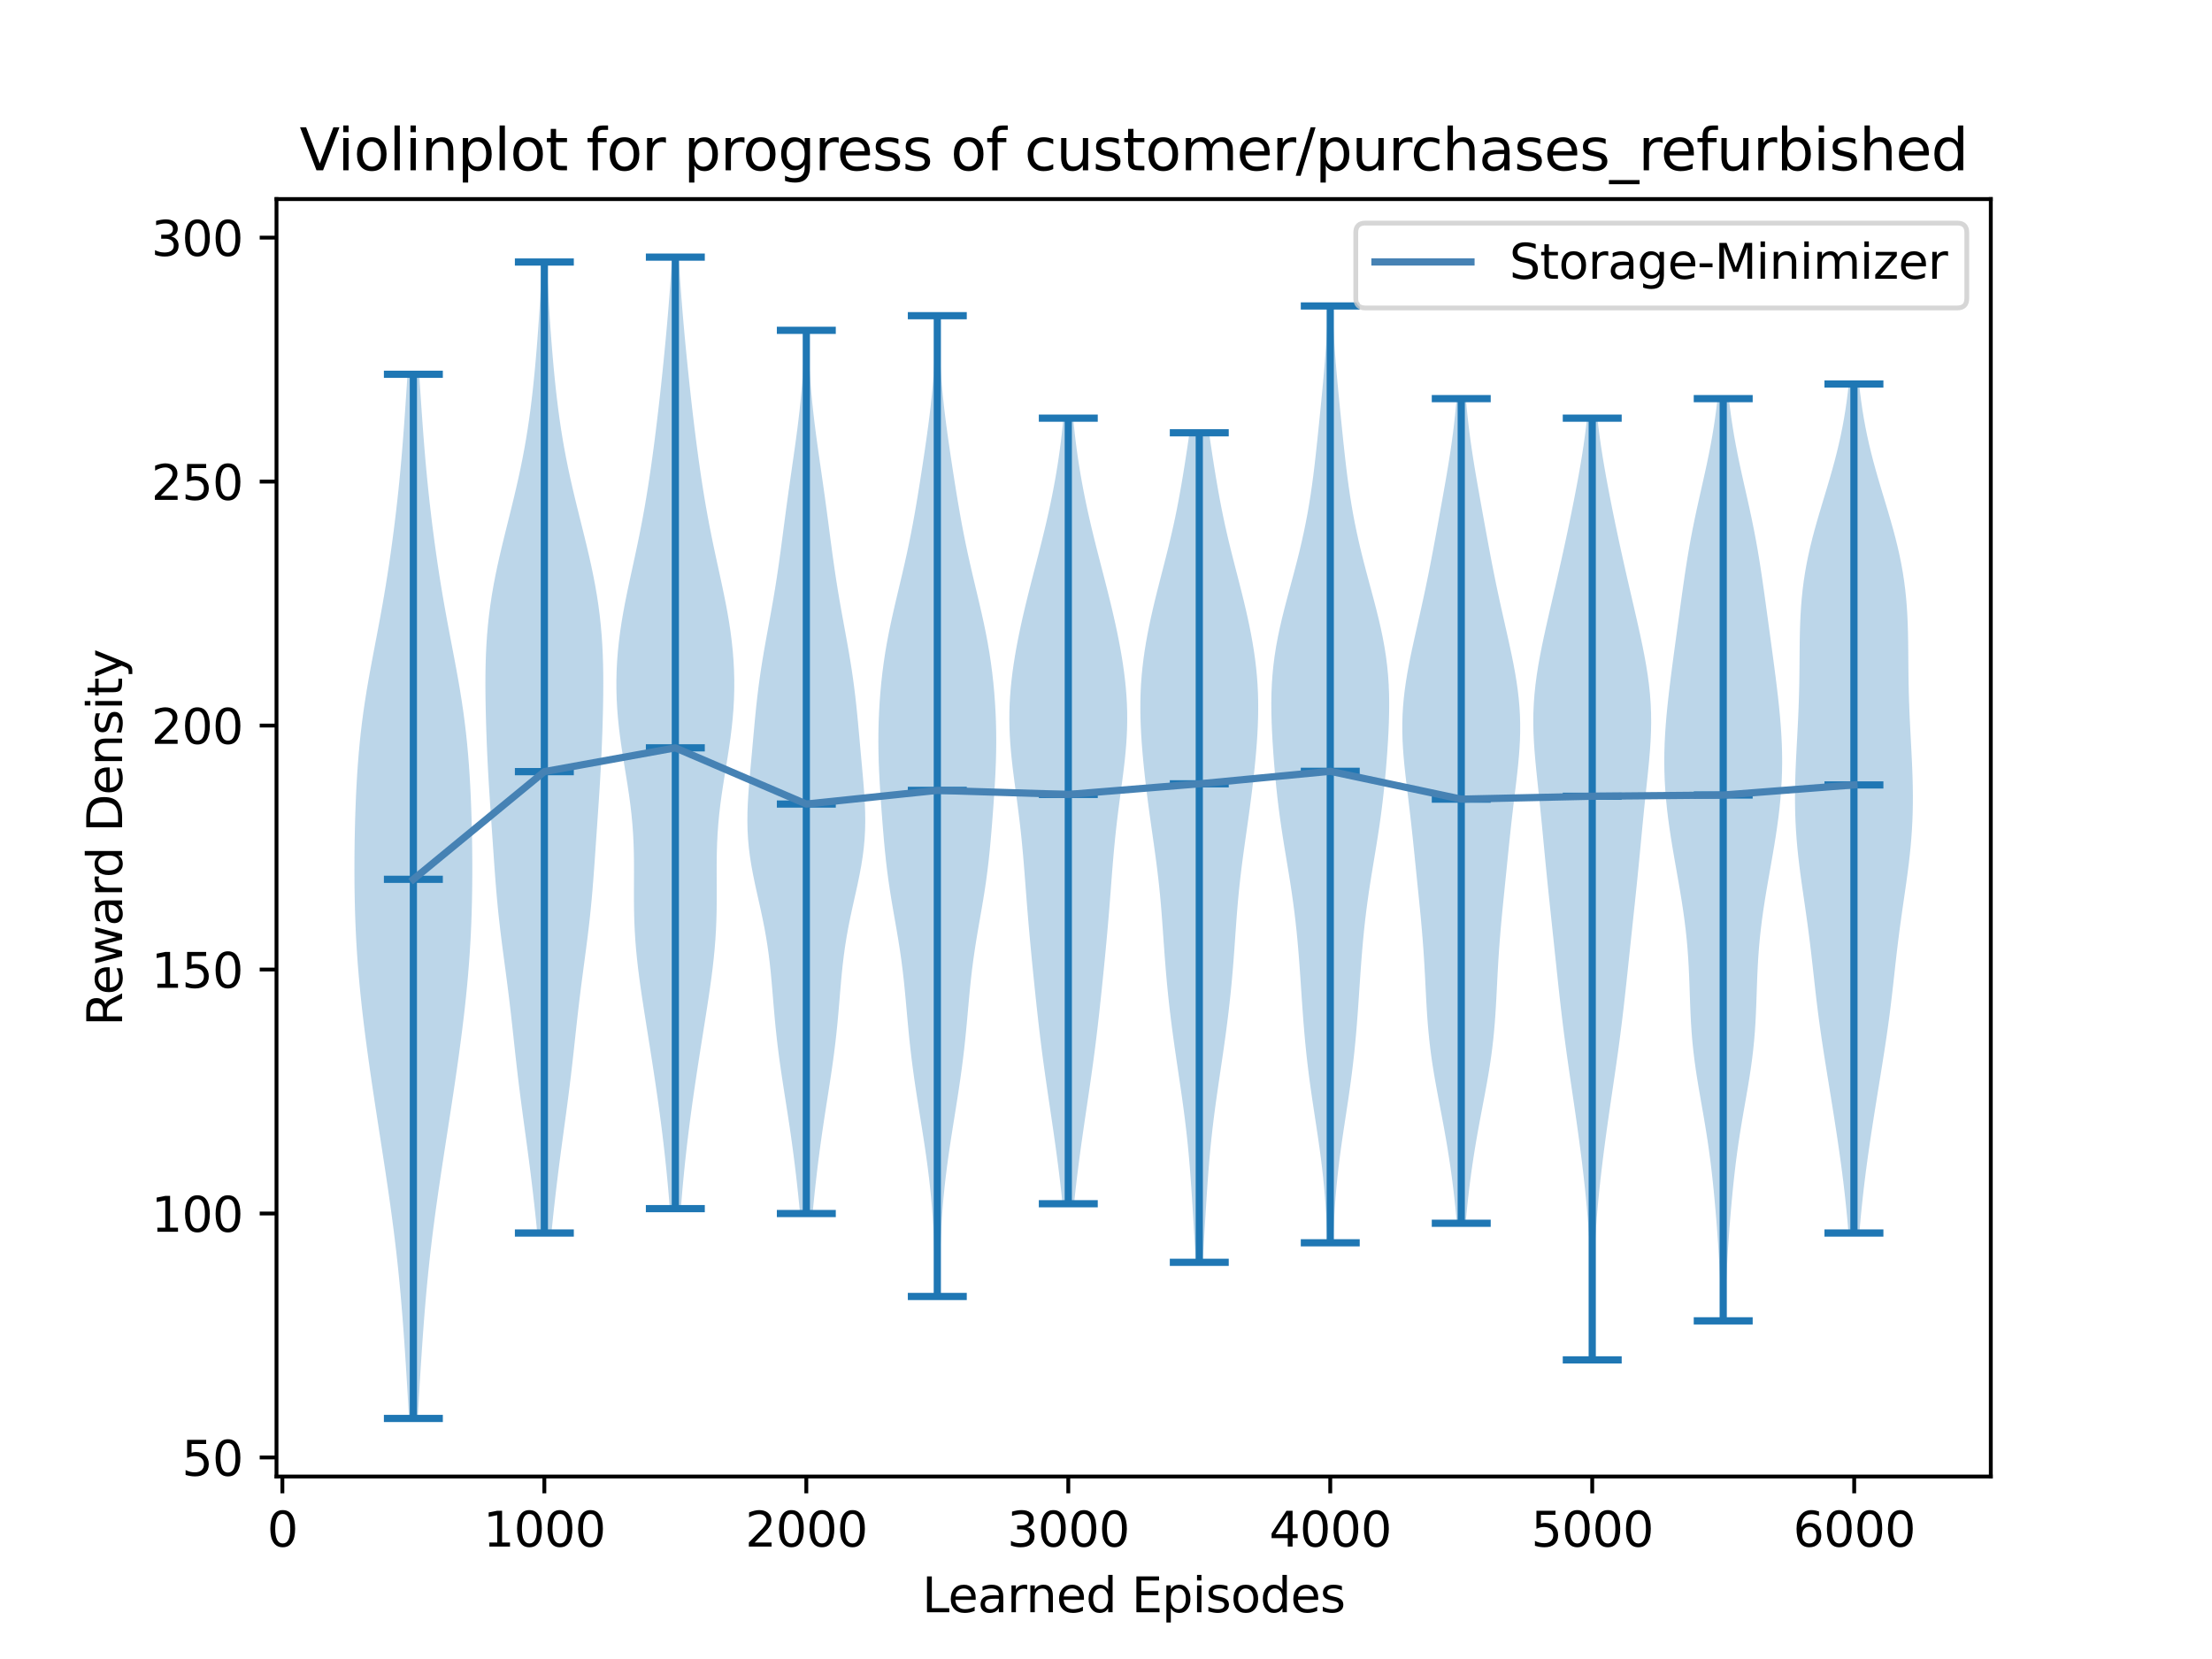 <?xml version="1.0" encoding="utf-8" standalone="no"?>
<!DOCTYPE svg PUBLIC "-//W3C//DTD SVG 1.1//EN"
  "http://www.w3.org/Graphics/SVG/1.1/DTD/svg11.dtd">
<svg xmlns:xlink="http://www.w3.org/1999/xlink" width="460.8pt" height="345.6pt" viewBox="0 0 460.8 345.6" xmlns="http://www.w3.org/2000/svg" version="1.1">
 <defs>
  <style type="text/css">*{stroke-linejoin: round; stroke-linecap: butt}</style>
 </defs>
 <g id="figure_1">
  <g id="patch_1">
   <path d="M 0 345.6 
L 460.8 345.6 
L 460.8 0 
L 0 0 
z
" style="fill: #ffffff"/>
  </g>
  <g id="axes_1">
   <g id="patch_2">
    <path d="M 57.6 307.584 
L 414.72 307.584 
L 414.72 41.472 
L 57.6 41.472 
z
" style="fill: #ffffff"/>
   </g>
   <g id="PolyCollection_1">
    <path d="M 87.022 295.488 
L 85.201 295.488 
L 85.081 293.291 
L 84.956 291.094 
L 84.826 288.896 
L 84.692 286.699 
L 84.554 284.502 
L 84.411 282.305 
L 84.263 280.107 
L 84.109 277.91 
L 83.946 275.713 
L 83.775 273.516 
L 83.594 271.319 
L 83.401 269.121 
L 83.196 266.924 
L 82.977 264.727 
L 82.744 262.53 
L 82.497 260.332 
L 82.235 258.135 
L 81.961 255.938 
L 81.673 253.741 
L 81.374 251.544 
L 81.065 249.346 
L 80.746 247.149 
L 80.421 244.952 
L 80.089 242.755 
L 79.753 240.558 
L 79.414 238.36 
L 79.074 236.163 
L 78.734 233.966 
L 78.396 231.769 
L 78.06 229.571 
L 77.728 227.374 
L 77.402 225.177 
L 77.082 222.98 
L 76.771 220.783 
L 76.469 218.585 
L 76.177 216.388 
L 75.897 214.191 
L 75.63 211.994 
L 75.378 209.796 
L 75.142 207.599 
L 74.924 205.402 
L 74.725 203.205 
L 74.546 201.008 
L 74.387 198.81 
L 74.25 196.613 
L 74.134 194.416 
L 74.038 192.219 
L 73.962 190.021 
L 73.905 187.824 
L 73.865 185.627 
L 73.841 183.43 
L 73.833 181.233 
L 73.838 179.035 
L 73.858 176.838 
L 73.89 174.641 
L 73.936 172.444 
L 73.996 170.247 
L 74.07 168.049 
L 74.16 165.852 
L 74.268 163.655 
L 74.395 161.458 
L 74.545 159.26 
L 74.719 157.063 
L 74.921 154.866 
L 75.151 152.669 
L 75.413 150.472 
L 75.706 148.274 
L 76.028 146.077 
L 76.379 143.88 
L 76.754 141.683 
L 77.149 139.485 
L 77.559 137.288 
L 77.976 135.091 
L 78.396 132.894 
L 78.813 130.697 
L 79.222 128.499 
L 79.619 126.302 
L 80.001 124.105 
L 80.368 121.908 
L 80.718 119.71 
L 81.053 117.513 
L 81.372 115.316 
L 81.677 113.119 
L 81.968 110.922 
L 82.245 108.724 
L 82.509 106.527 
L 82.76 104.33 
L 82.997 102.133 
L 83.22 99.935 
L 83.429 97.738 
L 83.625 95.541 
L 83.809 93.344 
L 83.983 91.147 
L 84.148 88.949 
L 84.306 86.752 
L 84.459 84.555 
L 84.607 82.358 
L 84.752 80.161 
L 84.894 77.963 
L 87.33 77.963 
L 87.33 77.963 
L 87.471 80.161 
L 87.616 82.358 
L 87.765 84.555 
L 87.917 86.752 
L 88.075 88.949 
L 88.24 91.147 
L 88.414 93.344 
L 88.598 95.541 
L 88.794 97.738 
L 89.004 99.935 
L 89.226 102.133 
L 89.463 104.33 
L 89.714 106.527 
L 89.978 108.724 
L 90.255 110.922 
L 90.546 113.119 
L 90.851 115.316 
L 91.171 117.513 
L 91.505 119.71 
L 91.856 121.908 
L 92.222 124.105 
L 92.605 126.302 
L 93.002 128.499 
L 93.41 130.697 
L 93.827 132.894 
L 94.247 135.091 
L 94.665 137.288 
L 95.074 139.485 
L 95.469 141.683 
L 95.844 143.88 
L 96.195 146.077 
L 96.518 148.274 
L 96.81 150.472 
L 97.072 152.669 
L 97.303 154.866 
L 97.504 157.063 
L 97.679 159.26 
L 97.828 161.458 
L 97.955 163.655 
L 98.063 165.852 
L 98.153 168.049 
L 98.228 170.247 
L 98.287 172.444 
L 98.333 174.641 
L 98.366 176.838 
L 98.385 179.035 
L 98.391 181.233 
L 98.382 183.43 
L 98.358 185.627 
L 98.318 187.824 
L 98.261 190.021 
L 98.185 192.219 
L 98.089 194.416 
L 97.973 196.613 
L 97.836 198.81 
L 97.678 201.008 
L 97.498 203.205 
L 97.299 205.402 
L 97.081 207.599 
L 96.845 209.796 
L 96.593 211.994 
L 96.326 214.191 
L 96.046 216.388 
L 95.755 218.585 
L 95.453 220.783 
L 95.141 222.98 
L 94.822 225.177 
L 94.495 227.374 
L 94.164 229.571 
L 93.828 231.769 
L 93.489 233.966 
L 93.149 236.163 
L 92.809 238.36 
L 92.47 240.558 
L 92.134 242.755 
L 91.803 244.952 
L 91.477 247.149 
L 91.159 249.346 
L 90.849 251.544 
L 90.55 253.741 
L 90.263 255.938 
L 89.988 258.135 
L 89.727 260.332 
L 89.48 262.53 
L 89.247 264.727 
L 89.028 266.924 
L 88.822 269.121 
L 88.629 271.319 
L 88.448 273.516 
L 88.277 275.713 
L 88.115 277.91 
L 87.96 280.107 
L 87.812 282.305 
L 87.669 284.502 
L 87.531 286.699 
L 87.397 288.896 
L 87.268 291.094 
L 87.143 293.291 
L 87.022 295.488 
z
" clip-path="url(#p2ad871323b)" style="fill: #1f77b4; fill-opacity: 0.3"/>
   </g>
   <g id="PolyCollection_2">
    <path d="M 114.873 256.862 
L 111.923 256.862 
L 111.719 254.819 
L 111.505 252.776 
L 111.281 250.732 
L 111.047 248.689 
L 110.805 246.646 
L 110.553 244.603 
L 110.294 242.56 
L 110.027 240.516 
L 109.754 238.473 
L 109.477 236.43 
L 109.199 234.387 
L 108.921 232.344 
L 108.648 230.3 
L 108.381 228.257 
L 108.123 226.214 
L 107.875 224.171 
L 107.636 222.128 
L 107.406 220.084 
L 107.181 218.041 
L 106.96 215.998 
L 106.738 213.955 
L 106.511 211.912 
L 106.276 209.868 
L 106.032 207.825 
L 105.777 205.782 
L 105.513 203.739 
L 105.243 201.695 
L 104.971 199.652 
L 104.701 197.609 
L 104.439 195.566 
L 104.189 193.523 
L 103.955 191.479 
L 103.74 189.436 
L 103.544 187.393 
L 103.366 185.35 
L 103.202 183.307 
L 103.05 181.263 
L 102.905 179.22 
L 102.764 177.177 
L 102.624 175.134 
L 102.483 173.091 
L 102.342 171.047 
L 102.202 169.004 
L 102.064 166.961 
L 101.931 164.918 
L 101.805 162.875 
L 101.688 160.831 
L 101.58 158.788 
L 101.484 156.745 
L 101.397 154.702 
L 101.322 152.658 
L 101.256 150.615 
L 101.201 148.572 
L 101.158 146.529 
L 101.13 144.486 
L 101.119 142.442 
L 101.13 140.399 
L 101.166 138.356 
L 101.232 136.313 
L 101.332 134.27 
L 101.47 132.226 
L 101.649 130.183 
L 101.871 128.14 
L 102.137 126.097 
L 102.446 124.054 
L 102.798 122.01 
L 103.188 119.967 
L 103.614 117.924 
L 104.069 115.881 
L 104.549 113.838 
L 105.045 111.794 
L 105.552 109.751 
L 106.062 107.708 
L 106.568 105.665 
L 107.065 103.621 
L 107.547 101.578 
L 108.009 99.535 
L 108.448 97.492 
L 108.861 95.449 
L 109.246 93.405 
L 109.603 91.362 
L 109.932 89.319 
L 110.234 87.276 
L 110.51 85.233 
L 110.764 83.189 
L 110.998 81.146 
L 111.213 79.103 
L 111.413 77.06 
L 111.598 75.017 
L 111.772 72.973 
L 111.935 70.93 
L 112.087 68.887 
L 112.229 66.844 
L 112.362 64.801 
L 112.485 62.757 
L 112.598 60.714 
L 112.701 58.671 
L 112.795 56.628 
L 112.879 54.584 
L 113.917 54.584 
L 113.917 54.584 
L 114.001 56.628 
L 114.095 58.671 
L 114.198 60.714 
L 114.311 62.757 
L 114.434 64.801 
L 114.567 66.844 
L 114.709 68.887 
L 114.862 70.93 
L 115.024 72.973 
L 115.198 75.017 
L 115.384 77.06 
L 115.583 79.103 
L 115.799 81.146 
L 116.032 83.189 
L 116.286 85.233 
L 116.563 87.276 
L 116.864 89.319 
L 117.193 91.362 
L 117.55 93.405 
L 117.935 95.449 
L 118.348 97.492 
L 118.787 99.535 
L 119.249 101.578 
L 119.731 103.621 
L 120.228 105.665 
L 120.735 107.708 
L 121.245 109.751 
L 121.751 111.794 
L 122.248 113.838 
L 122.727 115.881 
L 123.182 117.924 
L 123.608 119.967 
L 123.998 122.01 
L 124.35 124.054 
L 124.66 126.097 
L 124.926 128.14 
L 125.148 130.183 
L 125.327 132.226 
L 125.465 134.27 
L 125.565 136.313 
L 125.631 138.356 
L 125.667 140.399 
L 125.677 142.442 
L 125.666 144.486 
L 125.638 146.529 
L 125.595 148.572 
L 125.54 150.615 
L 125.475 152.658 
L 125.399 154.702 
L 125.313 156.745 
L 125.216 158.788 
L 125.109 160.831 
L 124.992 162.875 
L 124.865 164.918 
L 124.732 166.961 
L 124.594 169.004 
L 124.454 171.047 
L 124.313 173.091 
L 124.172 175.134 
L 124.032 177.177 
L 123.891 179.22 
L 123.746 181.263 
L 123.594 183.307 
L 123.431 185.35 
L 123.252 187.393 
L 123.056 189.436 
L 122.841 191.479 
L 122.607 193.523 
L 122.358 195.566 
L 122.095 197.609 
L 121.825 199.652 
L 121.553 201.695 
L 121.283 203.739 
L 121.019 205.782 
L 120.765 207.825 
L 120.52 209.868 
L 120.286 211.912 
L 120.059 213.955 
L 119.836 215.998 
L 119.615 218.041 
L 119.391 220.084 
L 119.16 222.128 
L 118.922 224.171 
L 118.673 226.214 
L 118.415 228.257 
L 118.148 230.3 
L 117.875 232.344 
L 117.597 234.387 
L 117.319 236.43 
L 117.042 238.473 
L 116.769 240.516 
L 116.502 242.56 
L 116.243 244.603 
L 115.992 246.646 
L 115.749 248.689 
L 115.516 250.732 
L 115.291 252.776 
L 115.077 254.819 
L 114.873 256.862 
z
" clip-path="url(#p2ad871323b)" style="fill: #1f77b4; fill-opacity: 0.3"/>
   </g>
   <g id="PolyCollection_3">
    <path d="M 141.832 251.78 
L 139.538 251.78 
L 139.376 249.778 
L 139.204 247.775 
L 139.02 245.773 
L 138.824 243.771 
L 138.616 241.769 
L 138.397 239.767 
L 138.166 237.765 
L 137.923 235.763 
L 137.668 233.761 
L 137.402 231.758 
L 137.127 229.756 
L 136.842 227.754 
L 136.549 225.752 
L 136.249 223.75 
L 135.943 221.748 
L 135.632 219.746 
L 135.317 217.743 
L 134.999 215.741 
L 134.681 213.739 
L 134.364 211.737 
L 134.051 209.735 
L 133.746 207.733 
L 133.452 205.731 
L 133.176 203.728 
L 132.921 201.726 
L 132.694 199.724 
L 132.499 197.722 
L 132.34 195.72 
L 132.219 193.718 
L 132.134 191.716 
L 132.084 189.713 
L 132.061 187.711 
L 132.059 185.709 
L 132.068 183.707 
L 132.075 181.705 
L 132.071 179.703 
L 132.043 177.701 
L 131.983 175.698 
L 131.883 173.696 
L 131.74 171.694 
L 131.551 169.692 
L 131.32 167.69 
L 131.051 165.688 
L 130.752 163.686 
L 130.434 161.684 
L 130.108 159.681 
L 129.785 157.679 
L 129.477 155.677 
L 129.194 153.675 
L 128.945 151.673 
L 128.738 149.671 
L 128.577 147.669 
L 128.467 145.666 
L 128.409 143.664 
L 128.406 141.662 
L 128.456 139.66 
L 128.56 137.658 
L 128.717 135.656 
L 128.925 133.654 
L 129.18 131.651 
L 129.481 129.649 
L 129.821 127.647 
L 130.194 125.645 
L 130.595 123.643 
L 131.016 121.641 
L 131.449 119.639 
L 131.886 117.636 
L 132.32 115.634 
L 132.746 113.632 
L 133.159 111.63 
L 133.555 109.628 
L 133.934 107.626 
L 134.294 105.624 
L 134.635 103.621 
L 134.96 101.619 
L 135.269 99.617 
L 135.564 97.615 
L 135.847 95.613 
L 136.119 93.611 
L 136.381 91.609 
L 136.634 89.607 
L 136.878 87.604 
L 137.115 85.602 
L 137.345 83.6 
L 137.567 81.598 
L 137.784 79.596 
L 137.994 77.594 
L 138.198 75.592 
L 138.397 73.589 
L 138.59 71.587 
L 138.777 69.585 
L 138.958 67.583 
L 139.131 65.581 
L 139.296 63.579 
L 139.453 61.577 
L 139.599 59.574 
L 139.736 57.572 
L 139.862 55.57 
L 139.978 53.568 
L 141.392 53.568 
L 141.392 53.568 
L 141.507 55.57 
L 141.633 57.572 
L 141.77 59.574 
L 141.917 61.577 
L 142.073 63.579 
L 142.238 65.581 
L 142.411 67.583 
L 142.592 69.585 
L 142.779 71.587 
L 142.972 73.589 
L 143.171 75.592 
L 143.375 77.594 
L 143.586 79.596 
L 143.802 81.598 
L 144.024 83.6 
L 144.254 85.602 
L 144.491 87.604 
L 144.735 89.607 
L 144.988 91.609 
L 145.25 93.611 
L 145.522 95.613 
L 145.805 97.615 
L 146.1 99.617 
L 146.409 101.619 
L 146.734 103.621 
L 147.076 105.624 
L 147.435 107.626 
L 147.814 109.628 
L 148.21 111.63 
L 148.623 113.632 
L 149.049 115.634 
L 149.483 117.636 
L 149.92 119.639 
L 150.353 121.641 
L 150.774 123.643 
L 151.175 125.645 
L 151.549 127.647 
L 151.889 129.649 
L 152.189 131.651 
L 152.444 133.654 
L 152.652 135.656 
L 152.809 137.658 
L 152.913 139.66 
L 152.964 141.662 
L 152.96 143.664 
L 152.902 145.666 
L 152.792 147.669 
L 152.631 149.671 
L 152.424 151.673 
L 152.175 153.675 
L 151.892 155.677 
L 151.584 157.679 
L 151.261 159.681 
L 150.935 161.684 
L 150.617 163.686 
L 150.318 165.688 
L 150.049 167.69 
L 149.818 169.692 
L 149.63 171.694 
L 149.486 173.696 
L 149.386 175.698 
L 149.326 177.701 
L 149.299 179.703 
L 149.294 181.705 
L 149.302 183.707 
L 149.31 185.709 
L 149.308 187.711 
L 149.285 189.713 
L 149.235 191.716 
L 149.15 193.718 
L 149.029 195.72 
L 148.87 197.722 
L 148.675 199.724 
L 148.448 201.726 
L 148.194 203.728 
L 147.917 205.731 
L 147.623 207.733 
L 147.318 209.735 
L 147.005 211.737 
L 146.688 213.739 
L 146.37 215.741 
L 146.052 217.743 
L 145.738 219.746 
L 145.427 221.748 
L 145.12 223.75 
L 144.82 225.752 
L 144.527 227.754 
L 144.242 229.756 
L 143.967 231.758 
L 143.701 233.761 
L 143.447 235.763 
L 143.204 237.765 
L 142.972 239.767 
L 142.753 241.769 
L 142.545 243.771 
L 142.35 245.773 
L 142.165 247.775 
L 141.993 249.778 
L 141.832 251.78 
z
" clip-path="url(#p2ad871323b)" style="fill: #1f77b4; fill-opacity: 0.3"/>
   </g>
   <g id="PolyCollection_4">
    <path d="M 169.277 252.796 
L 166.665 252.796 
L 166.486 250.938 
L 166.297 249.079 
L 166.099 247.221 
L 165.89 245.363 
L 165.672 243.504 
L 165.442 241.646 
L 165.201 239.787 
L 164.949 237.929 
L 164.685 236.071 
L 164.412 234.212 
L 164.13 232.354 
L 163.842 230.495 
L 163.551 228.637 
L 163.261 226.779 
L 162.975 224.92 
L 162.698 223.062 
L 162.433 221.204 
L 162.184 219.345 
L 161.952 217.487 
L 161.74 215.628 
L 161.546 213.77 
L 161.37 211.912 
L 161.207 210.053 
L 161.052 208.195 
L 160.898 206.336 
L 160.738 204.478 
L 160.564 202.62 
L 160.367 200.761 
L 160.141 198.903 
L 159.881 197.044 
L 159.584 195.186 
L 159.25 193.328 
L 158.882 191.469 
L 158.487 189.611 
L 158.075 187.752 
L 157.659 185.894 
L 157.253 184.036 
L 156.87 182.177 
L 156.526 180.319 
L 156.232 178.46 
L 155.998 176.602 
L 155.83 174.744 
L 155.729 172.885 
L 155.692 171.027 
L 155.714 169.168 
L 155.786 167.31 
L 155.897 165.452 
L 156.035 163.593 
L 156.192 161.735 
L 156.358 159.876 
L 156.526 158.018 
L 156.695 156.16 
L 156.862 154.301 
L 157.029 152.443 
L 157.199 150.584 
L 157.378 148.726 
L 157.569 146.868 
L 157.777 145.009 
L 158.005 143.151 
L 158.255 141.292 
L 158.528 139.434 
L 158.822 137.576 
L 159.135 135.717 
L 159.462 133.859 
L 159.798 132.001 
L 160.139 130.142 
L 160.478 128.284 
L 160.812 126.425 
L 161.134 124.567 
L 161.444 122.709 
L 161.74 120.85 
L 162.021 118.992 
L 162.29 117.133 
L 162.547 115.275 
L 162.796 113.417 
L 163.041 111.558 
L 163.285 109.7 
L 163.529 107.841 
L 163.777 105.983 
L 164.029 104.125 
L 164.287 102.266 
L 164.55 100.408 
L 164.816 98.549 
L 165.084 96.691 
L 165.351 94.833 
L 165.614 92.974 
L 165.869 91.116 
L 166.114 89.257 
L 166.344 87.399 
L 166.558 85.541 
L 166.753 83.682 
L 166.928 81.824 
L 167.083 79.965 
L 167.218 78.107 
L 167.333 76.249 
L 167.431 74.39 
L 167.513 72.532 
L 167.582 70.673 
L 167.639 68.815 
L 168.303 68.815 
L 168.303 68.815 
L 168.36 70.673 
L 168.429 72.532 
L 168.511 74.39 
L 168.609 76.249 
L 168.724 78.107 
L 168.859 79.965 
L 169.014 81.824 
L 169.189 83.682 
L 169.384 85.541 
L 169.598 87.399 
L 169.829 89.257 
L 170.073 91.116 
L 170.328 92.974 
L 170.591 94.833 
L 170.858 96.691 
L 171.126 98.549 
L 171.392 100.408 
L 171.655 102.266 
L 171.913 104.125 
L 172.165 105.983 
L 172.413 107.841 
L 172.658 109.7 
L 172.901 111.558 
L 173.146 113.417 
L 173.395 115.275 
L 173.653 117.133 
L 173.921 118.992 
L 174.202 120.85 
L 174.498 122.709 
L 174.808 124.567 
L 175.131 126.425 
L 175.464 128.284 
L 175.803 130.142 
L 176.144 132.001 
L 176.48 133.859 
L 176.808 135.717 
L 177.12 137.576 
L 177.415 139.434 
L 177.687 141.292 
L 177.937 143.151 
L 178.165 145.009 
L 178.373 146.868 
L 178.564 148.726 
L 178.743 150.584 
L 178.913 152.443 
L 179.081 154.301 
L 179.248 156.16 
L 179.416 158.018 
L 179.585 159.876 
L 179.75 161.735 
L 179.907 163.593 
L 180.046 165.452 
L 180.156 167.31 
L 180.228 169.168 
L 180.25 171.027 
L 180.213 172.885 
L 180.112 174.744 
L 179.944 176.602 
L 179.71 178.46 
L 179.416 180.319 
L 179.072 182.177 
L 178.69 184.036 
L 178.283 185.894 
L 177.867 187.752 
L 177.455 189.611 
L 177.06 191.469 
L 176.693 193.328 
L 176.358 195.186 
L 176.061 197.044 
L 175.801 198.903 
L 175.575 200.761 
L 175.378 202.62 
L 175.204 204.478 
L 175.044 206.336 
L 174.891 208.195 
L 174.736 210.053 
L 174.572 211.912 
L 174.396 213.77 
L 174.202 215.628 
L 173.99 217.487 
L 173.758 219.345 
L 173.509 221.204 
L 173.244 223.062 
L 172.967 224.92 
L 172.681 226.779 
L 172.391 228.637 
L 172.1 230.495 
L 171.812 232.354 
L 171.53 234.212 
L 171.257 236.071 
L 170.993 237.929 
L 170.741 239.787 
L 170.5 241.646 
L 170.27 243.504 
L 170.052 245.363 
L 169.843 247.221 
L 169.645 249.079 
L 169.456 250.938 
L 169.277 252.796 
z
" clip-path="url(#p2ad871323b)" style="fill: #1f77b4; fill-opacity: 0.3"/>
   </g>
   <g id="PolyCollection_5">
    <path d="M 195.648 270.076 
L 194.867 270.076 
L 194.827 268.012 
L 194.783 265.949 
L 194.734 263.885 
L 194.676 261.821 
L 194.606 259.758 
L 194.52 257.694 
L 194.416 255.63 
L 194.288 253.566 
L 194.136 251.503 
L 193.958 249.439 
L 193.753 247.375 
L 193.521 245.311 
L 193.265 243.248 
L 192.986 241.184 
L 192.688 239.12 
L 192.375 237.056 
L 192.052 234.993 
L 191.723 232.929 
L 191.393 230.865 
L 191.068 228.801 
L 190.752 226.738 
L 190.449 224.674 
L 190.164 222.61 
L 189.899 220.546 
L 189.654 218.483 
L 189.431 216.419 
L 189.226 214.355 
L 189.034 212.291 
L 188.849 210.228 
L 188.664 208.164 
L 188.469 206.1 
L 188.256 204.036 
L 188.018 201.973 
L 187.751 199.909 
L 187.453 197.845 
L 187.128 195.781 
L 186.782 193.718 
L 186.423 191.654 
L 186.063 189.59 
L 185.712 187.527 
L 185.381 185.463 
L 185.076 183.399 
L 184.802 181.335 
L 184.558 179.272 
L 184.342 177.208 
L 184.148 175.144 
L 183.972 173.08 
L 183.807 171.017 
L 183.65 168.953 
L 183.502 166.889 
L 183.363 164.825 
L 183.239 162.762 
L 183.133 160.698 
L 183.051 158.634 
L 182.999 156.57 
L 182.979 154.507 
L 182.993 152.443 
L 183.042 150.379 
L 183.126 148.315 
L 183.246 146.252 
L 183.402 144.188 
L 183.594 142.124 
L 183.826 140.06 
L 184.098 137.997 
L 184.411 135.933 
L 184.765 133.869 
L 185.157 131.805 
L 185.584 129.742 
L 186.04 127.678 
L 186.515 125.614 
L 187.003 123.55 
L 187.494 121.487 
L 187.981 119.423 
L 188.456 117.359 
L 188.914 115.295 
L 189.351 113.232 
L 189.768 111.168 
L 190.162 109.104 
L 190.537 107.041 
L 190.895 104.977 
L 191.238 102.913 
L 191.57 100.849 
L 191.894 98.786 
L 192.211 96.722 
L 192.521 94.658 
L 192.824 92.594 
L 193.116 90.531 
L 193.396 88.467 
L 193.658 86.403 
L 193.9 84.339 
L 194.118 82.276 
L 194.31 80.212 
L 194.474 78.148 
L 194.612 76.084 
L 194.725 74.021 
L 194.816 71.957 
L 194.888 69.893 
L 194.944 67.829 
L 194.99 65.766 
L 195.526 65.766 
L 195.526 65.766 
L 195.571 67.829 
L 195.627 69.893 
L 195.699 71.957 
L 195.79 74.021 
L 195.903 76.084 
L 196.041 78.148 
L 196.205 80.212 
L 196.397 82.276 
L 196.615 84.339 
L 196.857 86.403 
L 197.119 88.467 
L 197.399 90.531 
L 197.691 92.594 
L 197.994 94.658 
L 198.304 96.722 
L 198.621 98.786 
L 198.945 100.849 
L 199.277 102.913 
L 199.621 104.977 
L 199.978 107.041 
L 200.353 109.104 
L 200.748 111.168 
L 201.164 113.232 
L 201.602 115.295 
L 202.06 117.359 
L 202.534 119.423 
L 203.021 121.487 
L 203.512 123.55 
L 204 125.614 
L 204.475 127.678 
L 204.931 129.742 
L 205.358 131.805 
L 205.75 133.869 
L 206.104 135.933 
L 206.417 137.997 
L 206.689 140.06 
L 206.921 142.124 
L 207.114 144.188 
L 207.269 146.252 
L 207.389 148.315 
L 207.473 150.379 
L 207.522 152.443 
L 207.536 154.507 
L 207.516 156.57 
L 207.464 158.634 
L 207.382 160.698 
L 207.276 162.762 
L 207.152 164.825 
L 207.013 166.889 
L 206.865 168.953 
L 206.708 171.017 
L 206.544 173.08 
L 206.367 175.144 
L 206.173 177.208 
L 205.957 179.272 
L 205.713 181.335 
L 205.439 183.399 
L 205.134 185.463 
L 204.803 187.527 
L 204.452 189.59 
L 204.092 191.654 
L 203.733 193.718 
L 203.387 195.781 
L 203.062 197.845 
L 202.764 199.909 
L 202.497 201.973 
L 202.259 204.036 
L 202.046 206.1 
L 201.851 208.164 
L 201.666 210.228 
L 201.481 212.291 
L 201.289 214.355 
L 201.084 216.419 
L 200.861 218.483 
L 200.617 220.546 
L 200.351 222.61 
L 200.066 224.674 
L 199.763 226.738 
L 199.447 228.801 
L 199.122 230.865 
L 198.792 232.929 
L 198.463 234.993 
L 198.14 237.056 
L 197.827 239.12 
L 197.529 241.184 
L 197.251 243.248 
L 196.994 245.311 
L 196.763 247.375 
L 196.557 249.439 
L 196.379 251.503 
L 196.227 253.566 
L 196.1 255.63 
L 195.995 257.694 
L 195.909 259.758 
L 195.839 261.821 
L 195.782 263.885 
L 195.732 265.949 
L 195.689 268.012 
L 195.648 270.076 
z
" clip-path="url(#p2ad871323b)" style="fill: #1f77b4; fill-opacity: 0.3"/>
   </g>
   <g id="PolyCollection_6">
    <path d="M 223.75 250.763 
L 221.338 250.763 
L 221.167 249.11 
L 220.986 247.457 
L 220.794 245.804 
L 220.593 244.151 
L 220.383 242.498 
L 220.166 240.845 
L 219.942 239.192 
L 219.711 237.539 
L 219.476 235.886 
L 219.236 234.233 
L 218.993 232.58 
L 218.748 230.927 
L 218.503 229.274 
L 218.259 227.621 
L 218.018 225.968 
L 217.78 224.315 
L 217.548 222.661 
L 217.321 221.008 
L 217.102 219.355 
L 216.889 217.702 
L 216.684 216.049 
L 216.486 214.396 
L 216.294 212.743 
L 216.108 211.09 
L 215.927 209.437 
L 215.751 207.784 
L 215.578 206.131 
L 215.408 204.478 
L 215.24 202.825 
L 215.076 201.172 
L 214.914 199.519 
L 214.756 197.866 
L 214.602 196.213 
L 214.451 194.56 
L 214.305 192.907 
L 214.165 191.254 
L 214.029 189.601 
L 213.897 187.947 
L 213.768 186.294 
L 213.642 184.641 
L 213.515 182.988 
L 213.386 181.335 
L 213.253 179.682 
L 213.112 178.029 
L 212.961 176.376 
L 212.8 174.723 
L 212.626 173.07 
L 212.439 171.417 
L 212.239 169.764 
L 212.03 168.111 
L 211.812 166.458 
L 211.59 164.805 
L 211.369 163.152 
L 211.153 161.499 
L 210.949 159.846 
L 210.762 158.193 
L 210.598 156.54 
L 210.462 154.887 
L 210.359 153.233 
L 210.293 151.58 
L 210.265 149.927 
L 210.278 148.274 
L 210.331 146.621 
L 210.425 144.968 
L 210.557 143.315 
L 210.725 141.662 
L 210.927 140.009 
L 211.161 138.356 
L 211.422 136.703 
L 211.71 135.05 
L 212.022 133.397 
L 212.355 131.744 
L 212.708 130.091 
L 213.078 128.438 
L 213.463 126.785 
L 213.862 125.132 
L 214.271 123.479 
L 214.689 121.826 
L 215.113 120.172 
L 215.54 118.519 
L 215.967 116.866 
L 216.392 115.213 
L 216.811 113.56 
L 217.223 111.907 
L 217.624 110.254 
L 218.014 108.601 
L 218.389 106.948 
L 218.749 105.295 
L 219.092 103.642 
L 219.418 101.989 
L 219.726 100.336 
L 220.016 98.683 
L 220.286 97.03 
L 220.538 95.377 
L 220.772 93.724 
L 220.987 92.071 
L 221.185 90.418 
L 221.365 88.765 
L 221.528 87.112 
L 223.56 87.112 
L 223.56 87.112 
L 223.723 88.765 
L 223.903 90.418 
L 224.101 92.071 
L 224.316 93.724 
L 224.55 95.377 
L 224.802 97.03 
L 225.073 98.683 
L 225.362 100.336 
L 225.67 101.989 
L 225.996 103.642 
L 226.339 105.295 
L 226.699 106.948 
L 227.074 108.601 
L 227.464 110.254 
L 227.865 111.907 
L 228.277 113.56 
L 228.696 115.213 
L 229.121 116.866 
L 229.548 118.519 
L 229.975 120.172 
L 230.399 121.826 
L 230.817 123.479 
L 231.226 125.132 
L 231.625 126.785 
L 232.01 128.438 
L 232.38 130.091 
L 232.733 131.744 
L 233.066 133.397 
L 233.378 135.05 
L 233.666 136.703 
L 233.928 138.356 
L 234.161 140.009 
L 234.363 141.662 
L 234.531 143.315 
L 234.663 144.968 
L 234.757 146.621 
L 234.81 148.274 
L 234.823 149.927 
L 234.795 151.58 
L 234.729 153.233 
L 234.626 154.887 
L 234.49 156.54 
L 234.326 158.193 
L 234.139 159.846 
L 233.935 161.499 
L 233.719 163.152 
L 233.498 164.805 
L 233.276 166.458 
L 233.058 168.111 
L 232.849 169.764 
L 232.649 171.417 
L 232.463 173.07 
L 232.288 174.723 
L 232.127 176.376 
L 231.976 178.029 
L 231.836 179.682 
L 231.702 181.335 
L 231.573 182.988 
L 231.446 184.641 
L 231.32 186.294 
L 231.191 187.947 
L 231.06 189.601 
L 230.924 191.254 
L 230.783 192.907 
L 230.637 194.56 
L 230.487 196.213 
L 230.332 197.866 
L 230.174 199.519 
L 230.012 201.172 
L 229.848 202.825 
L 229.681 204.478 
L 229.511 206.131 
L 229.337 207.784 
L 229.161 209.437 
L 228.98 211.09 
L 228.794 212.743 
L 228.602 214.396 
L 228.404 216.049 
L 228.199 217.702 
L 227.986 219.355 
L 227.767 221.008 
L 227.54 222.661 
L 227.308 224.315 
L 227.07 225.968 
L 226.829 227.621 
L 226.585 229.274 
L 226.34 230.927 
L 226.095 232.58 
L 225.852 234.233 
L 225.613 235.886 
L 225.377 237.539 
L 225.146 239.192 
L 224.922 240.845 
L 224.705 242.498 
L 224.495 244.151 
L 224.294 245.804 
L 224.102 247.457 
L 223.921 249.11 
L 223.75 250.763 
z
" clip-path="url(#p2ad871323b)" style="fill: #1f77b4; fill-opacity: 0.3"/>
   </g>
   <g id="PolyCollection_7">
    <path d="M 250.553 262.961 
L 249.108 262.961 
L 249.012 261.215 
L 248.913 259.47 
L 248.811 257.725 
L 248.707 255.979 
L 248.602 254.234 
L 248.495 252.488 
L 248.387 250.743 
L 248.275 248.997 
L 248.158 247.252 
L 248.035 245.506 
L 247.904 243.761 
L 247.762 242.015 
L 247.608 240.27 
L 247.44 238.525 
L 247.258 236.779 
L 247.062 235.034 
L 246.851 233.288 
L 246.627 231.543 
L 246.392 229.797 
L 246.147 228.052 
L 245.895 226.306 
L 245.638 224.561 
L 245.38 222.815 
L 245.122 221.07 
L 244.867 219.325 
L 244.618 217.579 
L 244.375 215.834 
L 244.142 214.088 
L 243.919 212.343 
L 243.707 210.597 
L 243.508 208.852 
L 243.321 207.106 
L 243.147 205.361 
L 242.986 203.615 
L 242.837 201.87 
L 242.698 200.125 
L 242.568 198.379 
L 242.443 196.634 
L 242.321 194.888 
L 242.198 193.143 
L 242.071 191.397 
L 241.934 189.652 
L 241.787 187.906 
L 241.624 186.161 
L 241.446 184.415 
L 241.252 182.67 
L 241.042 180.925 
L 240.818 179.179 
L 240.583 177.434 
L 240.34 175.688 
L 240.092 173.943 
L 239.844 172.197 
L 239.598 170.452 
L 239.358 168.706 
L 239.126 166.961 
L 238.903 165.215 
L 238.691 163.47 
L 238.492 161.725 
L 238.305 159.979 
L 238.134 158.234 
L 237.978 156.488 
L 237.842 154.743 
L 237.728 152.997 
L 237.639 151.252 
L 237.579 149.506 
L 237.552 147.761 
L 237.561 146.015 
L 237.608 144.27 
L 237.696 142.525 
L 237.826 140.779 
L 237.997 139.034 
L 238.207 137.288 
L 238.456 135.543 
L 238.74 133.797 
L 239.057 132.052 
L 239.404 130.306 
L 239.777 128.561 
L 240.173 126.815 
L 240.588 125.07 
L 241.018 123.325 
L 241.46 121.579 
L 241.908 119.834 
L 242.358 118.088 
L 242.804 116.343 
L 243.242 114.597 
L 243.669 112.852 
L 244.079 111.106 
L 244.472 109.361 
L 244.846 107.615 
L 245.2 105.87 
L 245.536 104.125 
L 245.855 102.379 
L 246.16 100.634 
L 246.453 98.888 
L 246.736 97.143 
L 247.01 95.397 
L 247.276 93.652 
L 247.535 91.906 
L 247.786 90.161 
L 251.875 90.161 
L 251.875 90.161 
L 252.126 91.906 
L 252.385 93.652 
L 252.651 95.397 
L 252.925 97.143 
L 253.208 98.888 
L 253.501 100.634 
L 253.806 102.379 
L 254.125 104.125 
L 254.461 105.87 
L 254.815 107.615 
L 255.189 109.361 
L 255.582 111.106 
L 255.992 112.852 
L 256.419 114.597 
L 256.857 116.343 
L 257.304 118.088 
L 257.753 119.834 
L 258.201 121.579 
L 258.643 123.325 
L 259.073 125.07 
L 259.488 126.815 
L 259.884 128.561 
L 260.257 130.306 
L 260.604 132.052 
L 260.921 133.797 
L 261.205 135.543 
L 261.454 137.288 
L 261.664 139.034 
L 261.835 140.779 
L 261.965 142.525 
L 262.053 144.27 
L 262.101 146.015 
L 262.109 147.761 
L 262.082 149.506 
L 262.022 151.252 
L 261.933 152.997 
L 261.819 154.743 
L 261.683 156.488 
L 261.527 158.234 
L 261.356 159.979 
L 261.169 161.725 
L 260.97 163.47 
L 260.758 165.215 
L 260.535 166.961 
L 260.303 168.706 
L 260.063 170.452 
L 259.817 172.197 
L 259.569 173.943 
L 259.321 175.688 
L 259.078 177.434 
L 258.843 179.179 
L 258.619 180.925 
L 258.409 182.67 
L 258.215 184.415 
L 258.037 186.161 
L 257.875 187.906 
L 257.727 189.652 
L 257.59 191.397 
L 257.463 193.143 
L 257.34 194.888 
L 257.218 196.634 
L 257.093 198.379 
L 256.963 200.125 
L 256.824 201.87 
L 256.675 203.615 
L 256.514 205.361 
L 256.34 207.106 
L 256.153 208.852 
L 255.954 210.597 
L 255.742 212.343 
L 255.519 214.088 
L 255.286 215.834 
L 255.043 217.579 
L 254.794 219.325 
L 254.539 221.07 
L 254.281 222.815 
L 254.023 224.561 
L 253.766 226.306 
L 253.514 228.052 
L 253.269 229.797 
L 253.034 231.543 
L 252.81 233.288 
L 252.599 235.034 
L 252.403 236.779 
L 252.221 238.525 
L 252.053 240.27 
L 251.899 242.015 
L 251.757 243.761 
L 251.626 245.506 
L 251.503 247.252 
L 251.386 248.997 
L 251.274 250.743 
L 251.166 252.488 
L 251.059 254.234 
L 250.954 255.979 
L 250.85 257.725 
L 250.749 259.47 
L 250.649 261.215 
L 250.553 262.961 
z
" clip-path="url(#p2ad871323b)" style="fill: #1f77b4; fill-opacity: 0.3"/>
   </g>
   <g id="PolyCollection_8">
    <path d="M 277.685 258.895 
L 276.549 258.895 
L 276.467 256.924 
L 276.371 254.952 
L 276.26 252.981 
L 276.131 251.01 
L 275.98 249.038 
L 275.807 247.067 
L 275.609 245.096 
L 275.388 243.124 
L 275.144 241.153 
L 274.88 239.182 
L 274.6 237.21 
L 274.308 235.239 
L 274.009 233.268 
L 273.709 231.296 
L 273.412 229.325 
L 273.125 227.354 
L 272.851 225.382 
L 272.593 223.411 
L 272.354 221.44 
L 272.134 219.468 
L 271.934 217.497 
L 271.752 215.526 
L 271.587 213.554 
L 271.435 211.583 
L 271.293 209.612 
L 271.157 207.64 
L 271.025 205.669 
L 270.892 203.698 
L 270.754 201.726 
L 270.607 199.755 
L 270.449 197.784 
L 270.275 195.812 
L 270.083 193.841 
L 269.869 191.87 
L 269.633 189.898 
L 269.374 187.927 
L 269.094 185.956 
L 268.795 183.984 
L 268.481 182.013 
L 268.157 180.042 
L 267.831 178.07 
L 267.507 176.099 
L 267.194 174.128 
L 266.895 172.156 
L 266.614 170.185 
L 266.355 168.214 
L 266.118 166.242 
L 265.902 164.271 
L 265.705 162.3 
L 265.527 160.328 
L 265.366 158.357 
L 265.222 156.386 
L 265.095 154.414 
L 264.988 152.443 
L 264.906 150.472 
L 264.854 148.5 
L 264.838 146.529 
L 264.866 144.558 
L 264.945 142.586 
L 265.078 140.615 
L 265.27 138.644 
L 265.522 136.672 
L 265.833 134.701 
L 266.199 132.729 
L 266.614 130.758 
L 267.071 128.787 
L 267.561 126.815 
L 268.075 124.844 
L 268.602 122.873 
L 269.132 120.901 
L 269.658 118.93 
L 270.17 116.959 
L 270.663 114.987 
L 271.13 113.016 
L 271.569 111.045 
L 271.977 109.073 
L 272.353 107.102 
L 272.697 105.131 
L 273.012 103.159 
L 273.299 101.188 
L 273.563 99.217 
L 273.807 97.245 
L 274.035 95.274 
L 274.251 93.303 
L 274.46 91.331 
L 274.662 89.36 
L 274.862 87.389 
L 275.059 85.417 
L 275.253 83.446 
L 275.443 81.475 
L 275.627 79.503 
L 275.803 77.532 
L 275.969 75.561 
L 276.123 73.589 
L 276.263 71.618 
L 276.389 69.647 
L 276.5 67.675 
L 276.596 65.704 
L 276.68 63.733 
L 277.554 63.733 
L 277.554 63.733 
L 277.638 65.704 
L 277.734 67.675 
L 277.845 69.647 
L 277.971 71.618 
L 278.111 73.589 
L 278.265 75.561 
L 278.431 77.532 
L 278.607 79.503 
L 278.791 81.475 
L 278.981 83.446 
L 279.175 85.417 
L 279.372 87.389 
L 279.572 89.36 
L 279.774 91.331 
L 279.983 93.303 
L 280.199 95.274 
L 280.427 97.245 
L 280.671 99.217 
L 280.935 101.188 
L 281.222 103.159 
L 281.537 105.131 
L 281.881 107.102 
L 282.257 109.073 
L 282.665 111.045 
L 283.104 113.016 
L 283.571 114.987 
L 284.064 116.959 
L 284.576 118.93 
L 285.102 120.901 
L 285.633 122.873 
L 286.159 124.844 
L 286.673 126.815 
L 287.163 128.787 
L 287.62 130.758 
L 288.035 132.729 
L 288.401 134.701 
L 288.712 136.672 
L 288.964 138.644 
L 289.156 140.615 
L 289.29 142.586 
L 289.368 144.558 
L 289.396 146.529 
L 289.38 148.5 
L 289.328 150.472 
L 289.246 152.443 
L 289.139 154.414 
L 289.012 156.386 
L 288.868 158.357 
L 288.707 160.328 
L 288.529 162.3 
L 288.332 164.271 
L 288.116 166.242 
L 287.879 168.214 
L 287.62 170.185 
L 287.339 172.156 
L 287.04 174.128 
L 286.727 176.099 
L 286.403 178.07 
L 286.077 180.042 
L 285.753 182.013 
L 285.439 183.984 
L 285.14 185.956 
L 284.86 187.927 
L 284.601 189.898 
L 284.365 191.87 
L 284.151 193.841 
L 283.959 195.812 
L 283.785 197.784 
L 283.627 199.755 
L 283.48 201.726 
L 283.342 203.698 
L 283.209 205.669 
L 283.077 207.64 
L 282.941 209.612 
L 282.799 211.583 
L 282.647 213.554 
L 282.482 215.526 
L 282.3 217.497 
L 282.1 219.468 
L 281.88 221.44 
L 281.641 223.411 
L 281.383 225.382 
L 281.109 227.354 
L 280.822 229.325 
L 280.525 231.296 
L 280.225 233.268 
L 279.926 235.239 
L 279.634 237.21 
L 279.354 239.182 
L 279.09 241.153 
L 278.846 243.124 
L 278.625 245.096 
L 278.427 247.067 
L 278.254 249.038 
L 278.103 251.01 
L 277.974 252.981 
L 277.863 254.952 
L 277.767 256.924 
L 277.685 258.895 
z
" clip-path="url(#p2ad871323b)" style="fill: #1f77b4; fill-opacity: 0.3"/>
   </g>
   <g id="PolyCollection_9">
    <path d="M 305.323 254.829 
L 303.484 254.829 
L 303.33 253.094 
L 303.16 251.359 
L 302.975 249.624 
L 302.776 247.888 
L 302.56 246.153 
L 302.33 244.418 
L 302.084 242.683 
L 301.822 240.948 
L 301.545 239.212 
L 301.254 237.477 
L 300.949 235.742 
L 300.633 234.007 
L 300.308 232.272 
L 299.978 230.537 
L 299.649 228.801 
L 299.324 227.066 
L 299.009 225.331 
L 298.71 223.596 
L 298.431 221.861 
L 298.176 220.125 
L 297.947 218.39 
L 297.746 216.655 
L 297.573 214.92 
L 297.424 213.185 
L 297.297 211.449 
L 297.188 209.714 
L 297.092 207.979 
L 297.002 206.244 
L 296.915 204.509 
L 296.824 202.774 
L 296.728 201.038 
L 296.622 199.303 
L 296.504 197.568 
L 296.374 195.833 
L 296.233 194.098 
L 296.081 192.362 
L 295.92 190.627 
L 295.752 188.892 
L 295.579 187.157 
L 295.404 185.422 
L 295.228 183.687 
L 295.052 181.951 
L 294.876 180.216 
L 294.701 178.481 
L 294.524 176.746 
L 294.344 175.011 
L 294.16 173.275 
L 293.97 171.54 
L 293.774 169.805 
L 293.57 168.07 
L 293.362 166.335 
L 293.152 164.599 
L 292.944 162.864 
L 292.744 161.129 
L 292.56 159.394 
L 292.399 157.659 
L 292.268 155.924 
L 292.175 154.188 
L 292.126 152.453 
L 292.125 150.718 
L 292.174 148.983 
L 292.276 147.248 
L 292.429 145.512 
L 292.63 143.777 
L 292.875 142.042 
L 293.159 140.307 
L 293.476 138.572 
L 293.82 136.836 
L 294.185 135.101 
L 294.564 133.366 
L 294.951 131.631 
L 295.343 129.896 
L 295.734 128.161 
L 296.121 126.425 
L 296.502 124.69 
L 296.873 122.955 
L 297.235 121.22 
L 297.588 119.485 
L 297.93 117.749 
L 298.265 116.014 
L 298.592 114.279 
L 298.914 112.544 
L 299.232 110.809 
L 299.549 109.073 
L 299.864 107.338 
L 300.177 105.603 
L 300.49 103.868 
L 300.799 102.133 
L 301.105 100.398 
L 301.403 98.662 
L 301.692 96.927 
L 301.969 95.192 
L 302.232 93.457 
L 302.478 91.722 
L 302.708 89.986 
L 302.918 88.251 
L 303.111 86.516 
L 303.284 84.781 
L 303.44 83.046 
L 305.367 83.046 
L 305.367 83.046 
L 305.523 84.781 
L 305.696 86.516 
L 305.889 88.251 
L 306.099 89.986 
L 306.329 91.722 
L 306.575 93.457 
L 306.838 95.192 
L 307.115 96.927 
L 307.404 98.662 
L 307.702 100.398 
L 308.008 102.133 
L 308.317 103.868 
L 308.629 105.603 
L 308.943 107.338 
L 309.258 109.073 
L 309.575 110.809 
L 309.893 112.544 
L 310.215 114.279 
L 310.542 116.014 
L 310.877 117.749 
L 311.219 119.485 
L 311.571 121.22 
L 311.934 122.955 
L 312.305 124.69 
L 312.686 126.425 
L 313.073 128.161 
L 313.464 129.896 
L 313.856 131.631 
L 314.243 133.366 
L 314.622 135.101 
L 314.987 136.836 
L 315.331 138.572 
L 315.648 140.307 
L 315.932 142.042 
L 316.177 143.777 
L 316.378 145.512 
L 316.531 147.248 
L 316.633 148.983 
L 316.682 150.718 
L 316.681 152.453 
L 316.632 154.188 
L 316.539 155.924 
L 316.408 157.659 
L 316.247 159.394 
L 316.063 161.129 
L 315.863 162.864 
L 315.655 164.599 
L 315.445 166.335 
L 315.237 168.07 
L 315.033 169.805 
L 314.837 171.54 
L 314.647 173.275 
L 314.463 175.011 
L 314.283 176.746 
L 314.106 178.481 
L 313.931 180.216 
L 313.755 181.951 
L 313.579 183.687 
L 313.403 185.422 
L 313.228 187.157 
L 313.055 188.892 
L 312.887 190.627 
L 312.726 192.362 
L 312.574 194.098 
L 312.433 195.833 
L 312.303 197.568 
L 312.185 199.303 
L 312.079 201.038 
L 311.983 202.774 
L 311.892 204.509 
L 311.805 206.244 
L 311.715 207.979 
L 311.619 209.714 
L 311.51 211.449 
L 311.383 213.185 
L 311.234 214.92 
L 311.061 216.655 
L 310.86 218.39 
L 310.631 220.125 
L 310.376 221.861 
L 310.097 223.596 
L 309.798 225.331 
L 309.483 227.066 
L 309.158 228.801 
L 308.829 230.537 
L 308.499 232.272 
L 308.174 234.007 
L 307.858 235.742 
L 307.553 237.477 
L 307.262 239.212 
L 306.985 240.948 
L 306.723 242.683 
L 306.477 244.418 
L 306.247 246.153 
L 306.031 247.888 
L 305.832 249.624 
L 305.647 251.359 
L 305.477 253.094 
L 305.323 254.829 
z
" clip-path="url(#p2ad871323b)" style="fill: #1f77b4; fill-opacity: 0.3"/>
   </g>
   <g id="PolyCollection_10">
    <path d="M 331.857 283.29 
L 331.523 283.29 
L 331.52 281.309 
L 331.518 279.327 
L 331.517 277.346 
L 331.513 275.364 
L 331.506 273.382 
L 331.492 271.401 
L 331.468 269.419 
L 331.434 267.438 
L 331.385 265.456 
L 331.321 263.474 
L 331.24 261.493 
L 331.141 259.511 
L 331.024 257.529 
L 330.888 255.548 
L 330.735 253.566 
L 330.565 251.585 
L 330.379 249.603 
L 330.178 247.621 
L 329.963 245.64 
L 329.735 243.658 
L 329.496 241.677 
L 329.245 239.695 
L 328.984 237.713 
L 328.715 235.732 
L 328.437 233.75 
L 328.154 231.769 
L 327.865 229.787 
L 327.574 227.805 
L 327.282 225.824 
L 326.991 223.842 
L 326.704 221.861 
L 326.423 219.879 
L 326.15 217.897 
L 325.887 215.916 
L 325.634 213.934 
L 325.391 211.953 
L 325.157 209.971 
L 324.932 207.989 
L 324.713 206.008 
L 324.498 204.026 
L 324.287 202.045 
L 324.078 200.063 
L 323.868 198.081 
L 323.659 196.1 
L 323.449 194.118 
L 323.238 192.137 
L 323.028 190.155 
L 322.818 188.173 
L 322.611 186.192 
L 322.406 184.21 
L 322.206 182.229 
L 322.009 180.247 
L 321.817 178.265 
L 321.628 176.284 
L 321.44 174.302 
L 321.251 172.321 
L 321.058 170.339 
L 320.86 168.357 
L 320.655 166.376 
L 320.446 164.394 
L 320.236 162.412 
L 320.031 160.431 
L 319.84 158.449 
L 319.673 156.468 
L 319.539 154.486 
L 319.449 152.504 
L 319.411 150.523 
L 319.432 148.541 
L 319.517 146.56 
L 319.664 144.578 
L 319.872 142.596 
L 320.136 140.615 
L 320.449 138.633 
L 320.804 136.652 
L 321.193 134.67 
L 321.608 132.688 
L 322.042 130.707 
L 322.489 128.725 
L 322.944 126.744 
L 323.402 124.762 
L 323.861 122.78 
L 324.318 120.799 
L 324.77 118.817 
L 325.216 116.836 
L 325.655 114.854 
L 326.086 112.872 
L 326.51 110.891 
L 326.925 108.909 
L 327.332 106.928 
L 327.73 104.946 
L 328.118 102.964 
L 328.495 100.983 
L 328.859 99.001 
L 329.206 97.02 
L 329.535 95.038 
L 329.843 93.056 
L 330.126 91.075 
L 330.383 89.093 
L 330.612 87.112 
L 332.768 87.112 
L 332.768 87.112 
L 332.997 89.093 
L 333.254 91.075 
L 333.537 93.056 
L 333.844 95.038 
L 334.174 97.02 
L 334.521 99.001 
L 334.885 100.983 
L 335.262 102.964 
L 335.65 104.946 
L 336.048 106.928 
L 336.455 108.909 
L 336.87 110.891 
L 337.294 112.872 
L 337.725 114.854 
L 338.164 116.836 
L 338.61 118.817 
L 339.062 120.799 
L 339.519 122.78 
L 339.978 124.762 
L 340.436 126.744 
L 340.891 128.725 
L 341.338 130.707 
L 341.772 132.688 
L 342.187 134.67 
L 342.576 136.652 
L 342.931 138.633 
L 343.244 140.615 
L 343.508 142.596 
L 343.716 144.578 
L 343.863 146.56 
L 343.947 148.541 
L 343.969 150.523 
L 343.931 152.504 
L 343.841 154.486 
L 343.707 156.468 
L 343.54 158.449 
L 343.348 160.431 
L 343.144 162.412 
L 342.934 164.394 
L 342.725 166.376 
L 342.52 168.357 
L 342.322 170.339 
L 342.129 172.321 
L 341.94 174.302 
L 341.752 176.284 
L 341.563 178.265 
L 341.37 180.247 
L 341.174 182.229 
L 340.974 184.21 
L 340.769 186.192 
L 340.562 188.173 
L 340.352 190.155 
L 340.142 192.137 
L 339.931 194.118 
L 339.721 196.1 
L 339.512 198.081 
L 339.302 200.063 
L 339.093 202.045 
L 338.882 204.026 
L 338.667 206.008 
L 338.448 207.989 
L 338.223 209.971 
L 337.989 211.953 
L 337.746 213.934 
L 337.493 215.916 
L 337.23 217.897 
L 336.957 219.879 
L 336.676 221.861 
L 336.389 223.842 
L 336.098 225.824 
L 335.806 227.805 
L 335.515 229.787 
L 335.226 231.769 
L 334.943 233.75 
L 334.665 235.732 
L 334.396 237.713 
L 334.135 239.695 
L 333.884 241.677 
L 333.645 243.658 
L 333.417 245.64 
L 333.202 247.621 
L 333.001 249.603 
L 332.815 251.585 
L 332.645 253.566 
L 332.492 255.548 
L 332.356 257.529 
L 332.239 259.511 
L 332.14 261.493 
L 332.059 263.474 
L 331.995 265.456 
L 331.946 267.438 
L 331.912 269.419 
L 331.888 271.401 
L 331.874 273.382 
L 331.867 275.364 
L 331.863 277.346 
L 331.862 279.327 
L 331.86 281.309 
L 331.857 283.29 
z
" clip-path="url(#p2ad871323b)" style="fill: #1f77b4; fill-opacity: 0.3"/>
   </g>
   <g id="PolyCollection_11">
    <path d="M 359.315 275.159 
L 358.638 275.159 
L 358.584 273.218 
L 358.522 271.278 
L 358.452 269.337 
L 358.371 267.396 
L 358.28 265.456 
L 358.178 263.515 
L 358.065 261.575 
L 357.942 259.634 
L 357.809 257.694 
L 357.666 255.753 
L 357.513 253.813 
L 357.35 251.872 
L 357.177 249.932 
L 356.992 247.991 
L 356.793 246.051 
L 356.578 244.11 
L 356.345 242.169 
L 356.092 240.229 
L 355.818 238.288 
L 355.524 236.348 
L 355.211 234.407 
L 354.883 232.467 
L 354.546 230.526 
L 354.206 228.586 
L 353.871 226.645 
L 353.551 224.705 
L 353.253 222.764 
L 352.984 220.824 
L 352.749 218.883 
L 352.551 216.943 
L 352.39 215.002 
L 352.263 213.061 
L 352.164 211.121 
L 352.085 209.18 
L 352.017 207.24 
L 351.951 205.299 
L 351.878 203.359 
L 351.788 201.418 
L 351.675 199.478 
L 351.533 197.537 
L 351.359 195.597 
L 351.152 193.656 
L 350.913 191.716 
L 350.644 189.775 
L 350.35 187.835 
L 350.034 185.894 
L 349.703 183.953 
L 349.363 182.013 
L 349.02 180.072 
L 348.682 178.132 
L 348.353 176.191 
L 348.041 174.251 
L 347.751 172.31 
L 347.488 170.37 
L 347.256 168.429 
L 347.061 166.489 
L 346.905 164.548 
L 346.792 162.608 
L 346.723 160.667 
L 346.698 158.727 
L 346.716 156.786 
L 346.775 154.845 
L 346.874 152.905 
L 347.006 150.964 
L 347.169 149.024 
L 347.358 147.083 
L 347.568 145.143 
L 347.795 143.202 
L 348.034 141.262 
L 348.284 139.321 
L 348.54 137.381 
L 348.8 135.44 
L 349.063 133.5 
L 349.328 131.559 
L 349.592 129.618 
L 349.857 127.678 
L 350.123 125.737 
L 350.392 123.797 
L 350.666 121.856 
L 350.948 119.916 
L 351.243 117.975 
L 351.553 116.035 
L 351.882 114.094 
L 352.233 112.154 
L 352.605 110.213 
L 352.999 108.273 
L 353.412 106.332 
L 353.839 104.392 
L 354.275 102.451 
L 354.713 100.51 
L 355.146 98.57 
L 355.567 96.629 
L 355.969 94.689 
L 356.347 92.748 
L 356.698 90.808 
L 357.018 88.867 
L 357.307 86.927 
L 357.564 84.986 
L 357.792 83.046 
L 360.161 83.046 
L 360.161 83.046 
L 360.389 84.986 
L 360.646 86.927 
L 360.935 88.867 
L 361.255 90.808 
L 361.606 92.748 
L 361.984 94.689 
L 362.386 96.629 
L 362.807 98.57 
L 363.24 100.51 
L 363.678 102.451 
L 364.114 104.392 
L 364.541 106.332 
L 364.954 108.273 
L 365.348 110.213 
L 365.72 112.154 
L 366.071 114.094 
L 366.4 116.035 
L 366.71 117.975 
L 367.004 119.916 
L 367.287 121.856 
L 367.561 123.797 
L 367.83 125.737 
L 368.096 127.678 
L 368.361 129.618 
L 368.625 131.559 
L 368.89 133.5 
L 369.153 135.44 
L 369.413 137.381 
L 369.669 139.321 
L 369.919 141.262 
L 370.158 143.202 
L 370.385 145.143 
L 370.595 147.083 
L 370.783 149.024 
L 370.946 150.964 
L 371.079 152.905 
L 371.177 154.845 
L 371.237 156.786 
L 371.255 158.727 
L 371.23 160.667 
L 371.161 162.608 
L 371.047 164.548 
L 370.892 166.489 
L 370.697 168.429 
L 370.465 170.37 
L 370.202 172.31 
L 369.912 174.251 
L 369.6 176.191 
L 369.271 178.132 
L 368.933 180.072 
L 368.59 182.013 
L 368.25 183.953 
L 367.919 185.894 
L 367.603 187.835 
L 367.308 189.775 
L 367.04 191.716 
L 366.801 193.656 
L 366.594 195.597 
L 366.42 197.537 
L 366.278 199.478 
L 366.165 201.418 
L 366.075 203.359 
L 366.002 205.299 
L 365.936 207.24 
L 365.868 209.18 
L 365.789 211.121 
L 365.69 213.061 
L 365.563 215.002 
L 365.402 216.943 
L 365.204 218.883 
L 364.969 220.824 
L 364.7 222.764 
L 364.402 224.705 
L 364.082 226.645 
L 363.747 228.586 
L 363.407 230.526 
L 363.07 232.467 
L 362.742 234.407 
L 362.429 236.348 
L 362.135 238.288 
L 361.861 240.229 
L 361.608 242.169 
L 361.375 244.11 
L 361.16 246.051 
L 360.961 247.991 
L 360.776 249.932 
L 360.602 251.872 
L 360.44 253.813 
L 360.287 255.753 
L 360.144 257.694 
L 360.011 259.634 
L 359.888 261.575 
L 359.775 263.515 
L 359.673 265.456 
L 359.582 267.396 
L 359.501 269.337 
L 359.431 271.278 
L 359.369 273.218 
L 359.315 275.159 
z
" clip-path="url(#p2ad871323b)" style="fill: #1f77b4; fill-opacity: 0.3"/>
   </g>
   <g id="PolyCollection_12">
    <path d="M 387.338 256.862 
L 385.079 256.862 
L 384.927 255.076 
L 384.763 253.289 
L 384.588 251.503 
L 384.4 249.716 
L 384.2 247.929 
L 383.987 246.143 
L 383.762 244.356 
L 383.527 242.57 
L 383.28 240.783 
L 383.025 238.997 
L 382.762 237.21 
L 382.492 235.424 
L 382.216 233.637 
L 381.935 231.851 
L 381.651 230.064 
L 381.363 228.278 
L 381.074 226.491 
L 380.785 224.705 
L 380.496 222.918 
L 380.21 221.132 
L 379.929 219.345 
L 379.655 217.559 
L 379.389 215.772 
L 379.134 213.986 
L 378.891 212.199 
L 378.66 210.412 
L 378.44 208.626 
L 378.23 206.839 
L 378.027 205.053 
L 377.829 203.266 
L 377.631 201.48 
L 377.43 199.693 
L 377.223 197.907 
L 377.007 196.12 
L 376.781 194.334 
L 376.543 192.547 
L 376.295 190.761 
L 376.04 188.974 
L 375.781 187.188 
L 375.522 185.401 
L 375.268 183.615 
L 375.025 181.828 
L 374.798 180.042 
L 374.591 178.255 
L 374.409 176.469 
L 374.255 174.682 
L 374.129 172.895 
L 374.035 171.109 
L 373.97 169.322 
L 373.936 167.536 
L 373.929 165.749 
L 373.949 163.963 
L 373.99 162.176 
L 374.051 160.39 
L 374.128 158.603 
L 374.215 156.817 
L 374.308 155.03 
L 374.403 153.244 
L 374.496 151.457 
L 374.583 149.671 
L 374.66 147.884 
L 374.725 146.098 
L 374.777 144.311 
L 374.817 142.525 
L 374.845 140.738 
L 374.864 138.952 
L 374.879 137.165 
L 374.894 135.378 
L 374.915 133.592 
L 374.949 131.805 
L 375.002 130.019 
L 375.08 128.232 
L 375.189 126.446 
L 375.334 124.659 
L 375.518 122.873 
L 375.746 121.086 
L 376.018 119.3 
L 376.335 117.513 
L 376.696 115.727 
L 377.099 113.94 
L 377.54 112.154 
L 378.014 110.367 
L 378.515 108.581 
L 379.036 106.794 
L 379.571 105.008 
L 380.11 103.221 
L 380.647 101.435 
L 381.174 99.648 
L 381.685 97.861 
L 382.173 96.075 
L 382.633 94.288 
L 383.063 92.502 
L 383.46 90.715 
L 383.821 88.929 
L 384.148 87.142 
L 384.44 85.356 
L 384.7 83.569 
L 384.928 81.783 
L 385.129 79.996 
L 387.288 79.996 
L 387.288 79.996 
L 387.488 81.783 
L 387.717 83.569 
L 387.976 85.356 
L 388.269 87.142 
L 388.596 88.929 
L 388.957 90.715 
L 389.354 92.502 
L 389.783 94.288 
L 390.244 96.075 
L 390.732 97.861 
L 391.243 99.648 
L 391.77 101.435 
L 392.307 103.221 
L 392.846 105.008 
L 393.38 106.794 
L 393.902 108.581 
L 394.403 110.367 
L 394.877 112.154 
L 395.318 113.94 
L 395.721 115.727 
L 396.082 117.513 
L 396.399 119.3 
L 396.671 121.086 
L 396.899 122.873 
L 397.083 124.659 
L 397.228 126.446 
L 397.337 128.232 
L 397.415 130.019 
L 397.467 131.805 
L 397.501 133.592 
L 397.523 135.378 
L 397.538 137.165 
L 397.553 138.952 
L 397.572 140.738 
L 397.6 142.525 
L 397.639 144.311 
L 397.692 146.098 
L 397.757 147.884 
L 397.834 149.671 
L 397.92 151.457 
L 398.013 153.244 
L 398.109 155.03 
L 398.202 156.817 
L 398.289 158.603 
L 398.365 160.39 
L 398.426 162.176 
L 398.468 163.963 
L 398.487 165.749 
L 398.481 167.536 
L 398.446 169.322 
L 398.382 171.109 
L 398.287 172.895 
L 398.162 174.682 
L 398.007 176.469 
L 397.825 178.255 
L 397.619 180.042 
L 397.392 181.828 
L 397.149 183.615 
L 396.895 185.401 
L 396.636 187.188 
L 396.377 188.974 
L 396.121 190.761 
L 395.874 192.547 
L 395.636 194.334 
L 395.409 196.12 
L 395.193 197.907 
L 394.986 199.693 
L 394.786 201.48 
L 394.588 203.266 
L 394.39 205.053 
L 394.187 206.839 
L 393.977 208.626 
L 393.757 210.412 
L 393.526 212.199 
L 393.282 213.986 
L 393.027 215.772 
L 392.762 217.559 
L 392.488 219.345 
L 392.206 221.132 
L 391.921 222.918 
L 391.632 224.705 
L 391.342 226.491 
L 391.053 228.278 
L 390.766 230.064 
L 390.482 231.851 
L 390.201 233.637 
L 389.925 235.424 
L 389.655 237.21 
L 389.392 238.997 
L 389.136 240.783 
L 388.89 242.57 
L 388.654 244.356 
L 388.43 246.143 
L 388.217 247.929 
L 388.017 249.716 
L 387.829 251.503 
L 387.653 253.289 
L 387.49 255.076 
L 387.338 256.862 
z
" clip-path="url(#p2ad871323b)" style="fill: #1f77b4; fill-opacity: 0.3"/>
   </g>
   <g id="matplotlib.axis_1">
    <g id="xtick_1">
     <g id="line2d_1">
      <defs>
       <path id="mb13837d01a" d="M 0 0 
L 0 3.5 
" style="stroke: #000000; stroke-width: 0.8"/>
      </defs>
      <g>
       <use xlink:href="#mb13837d01a" x="58.825" y="307.584" style="stroke: #000000; stroke-width: 0.8"/>
      </g>
     </g>
     <g id="text_1">
      <!-- 0 -->
      <g transform="translate(55.644 322.182)scale(0.1 -0.1)">
       <defs>
        <path id="DejaVuSans-30" d="M 2034 4250 
Q 1547 4250 1301 3770 
Q 1056 3291 1056 2328 
Q 1056 1369 1301 889 
Q 1547 409 2034 409 
Q 2525 409 2770 889 
Q 3016 1369 3016 2328 
Q 3016 3291 2770 3770 
Q 2525 4250 2034 4250 
z
M 2034 4750 
Q 2819 4750 3233 4129 
Q 3647 3509 3647 2328 
Q 3647 1150 3233 529 
Q 2819 -91 2034 -91 
Q 1250 -91 836 529 
Q 422 1150 422 2328 
Q 422 3509 836 4129 
Q 1250 4750 2034 4750 
z
" transform="scale(0.016)"/>
       </defs>
       <use xlink:href="#DejaVuSans-30"/>
      </g>
     </g>
    </g>
    <g id="xtick_2">
     <g id="line2d_2">
      <g>
       <use xlink:href="#mb13837d01a" x="113.398" y="307.584" style="stroke: #000000; stroke-width: 0.8"/>
      </g>
     </g>
     <g id="text_2">
      <!-- 1000 -->
      <g transform="translate(100.673 322.182)scale(0.1 -0.1)">
       <defs>
        <path id="DejaVuSans-31" d="M 794 531 
L 1825 531 
L 1825 4091 
L 703 3866 
L 703 4441 
L 1819 4666 
L 2450 4666 
L 2450 531 
L 3481 531 
L 3481 0 
L 794 0 
L 794 531 
z
" transform="scale(0.016)"/>
       </defs>
       <use xlink:href="#DejaVuSans-31"/>
       <use xlink:href="#DejaVuSans-30" x="63.623"/>
       <use xlink:href="#DejaVuSans-30" x="127.246"/>
       <use xlink:href="#DejaVuSans-30" x="190.869"/>
      </g>
     </g>
    </g>
    <g id="xtick_3">
     <g id="line2d_3">
      <g>
       <use xlink:href="#mb13837d01a" x="167.971" y="307.584" style="stroke: #000000; stroke-width: 0.8"/>
      </g>
     </g>
     <g id="text_3">
      <!-- 2000 -->
      <g transform="translate(155.246 322.182)scale(0.1 -0.1)">
       <defs>
        <path id="DejaVuSans-32" d="M 1228 531 
L 3431 531 
L 3431 0 
L 469 0 
L 469 531 
Q 828 903 1448 1529 
Q 2069 2156 2228 2338 
Q 2531 2678 2651 2914 
Q 2772 3150 2772 3378 
Q 2772 3750 2511 3984 
Q 2250 4219 1831 4219 
Q 1534 4219 1204 4116 
Q 875 4013 500 3803 
L 500 4441 
Q 881 4594 1212 4672 
Q 1544 4750 1819 4750 
Q 2544 4750 2975 4387 
Q 3406 4025 3406 3419 
Q 3406 3131 3298 2873 
Q 3191 2616 2906 2266 
Q 2828 2175 2409 1742 
Q 1991 1309 1228 531 
z
" transform="scale(0.016)"/>
       </defs>
       <use xlink:href="#DejaVuSans-32"/>
       <use xlink:href="#DejaVuSans-30" x="63.623"/>
       <use xlink:href="#DejaVuSans-30" x="127.246"/>
       <use xlink:href="#DejaVuSans-30" x="190.869"/>
      </g>
     </g>
    </g>
    <g id="xtick_4">
     <g id="line2d_4">
      <g>
       <use xlink:href="#mb13837d01a" x="222.544" y="307.584" style="stroke: #000000; stroke-width: 0.8"/>
      </g>
     </g>
     <g id="text_4">
      <!-- 3000 -->
      <g transform="translate(209.819 322.182)scale(0.1 -0.1)">
       <defs>
        <path id="DejaVuSans-33" d="M 2597 2516 
Q 3050 2419 3304 2112 
Q 3559 1806 3559 1356 
Q 3559 666 3084 287 
Q 2609 -91 1734 -91 
Q 1441 -91 1130 -33 
Q 819 25 488 141 
L 488 750 
Q 750 597 1062 519 
Q 1375 441 1716 441 
Q 2309 441 2620 675 
Q 2931 909 2931 1356 
Q 2931 1769 2642 2001 
Q 2353 2234 1838 2234 
L 1294 2234 
L 1294 2753 
L 1863 2753 
Q 2328 2753 2575 2939 
Q 2822 3125 2822 3475 
Q 2822 3834 2567 4026 
Q 2313 4219 1838 4219 
Q 1578 4219 1281 4162 
Q 984 4106 628 3988 
L 628 4550 
Q 988 4650 1302 4700 
Q 1616 4750 1894 4750 
Q 2613 4750 3031 4423 
Q 3450 4097 3450 3541 
Q 3450 3153 3228 2886 
Q 3006 2619 2597 2516 
z
" transform="scale(0.016)"/>
       </defs>
       <use xlink:href="#DejaVuSans-33"/>
       <use xlink:href="#DejaVuSans-30" x="63.623"/>
       <use xlink:href="#DejaVuSans-30" x="127.246"/>
       <use xlink:href="#DejaVuSans-30" x="190.869"/>
      </g>
     </g>
    </g>
    <g id="xtick_5">
     <g id="line2d_5">
      <g>
       <use xlink:href="#mb13837d01a" x="277.117" y="307.584" style="stroke: #000000; stroke-width: 0.8"/>
      </g>
     </g>
     <g id="text_5">
      <!-- 4000 -->
      <g transform="translate(264.392 322.182)scale(0.1 -0.1)">
       <defs>
        <path id="DejaVuSans-34" d="M 2419 4116 
L 825 1625 
L 2419 1625 
L 2419 4116 
z
M 2253 4666 
L 3047 4666 
L 3047 1625 
L 3713 1625 
L 3713 1100 
L 3047 1100 
L 3047 0 
L 2419 0 
L 2419 1100 
L 313 1100 
L 313 1709 
L 2253 4666 
z
" transform="scale(0.016)"/>
       </defs>
       <use xlink:href="#DejaVuSans-34"/>
       <use xlink:href="#DejaVuSans-30" x="63.623"/>
       <use xlink:href="#DejaVuSans-30" x="127.246"/>
       <use xlink:href="#DejaVuSans-30" x="190.869"/>
      </g>
     </g>
    </g>
    <g id="xtick_6">
     <g id="line2d_6">
      <g>
       <use xlink:href="#mb13837d01a" x="331.69" y="307.584" style="stroke: #000000; stroke-width: 0.8"/>
      </g>
     </g>
     <g id="text_6">
      <!-- 5000 -->
      <g transform="translate(318.965 322.182)scale(0.1 -0.1)">
       <defs>
        <path id="DejaVuSans-35" d="M 691 4666 
L 3169 4666 
L 3169 4134 
L 1269 4134 
L 1269 2991 
Q 1406 3038 1543 3061 
Q 1681 3084 1819 3084 
Q 2600 3084 3056 2656 
Q 3513 2228 3513 1497 
Q 3513 744 3044 326 
Q 2575 -91 1722 -91 
Q 1428 -91 1123 -41 
Q 819 9 494 109 
L 494 744 
Q 775 591 1075 516 
Q 1375 441 1709 441 
Q 2250 441 2565 725 
Q 2881 1009 2881 1497 
Q 2881 1984 2565 2268 
Q 2250 2553 1709 2553 
Q 1456 2553 1204 2497 
Q 953 2441 691 2322 
L 691 4666 
z
" transform="scale(0.016)"/>
       </defs>
       <use xlink:href="#DejaVuSans-35"/>
       <use xlink:href="#DejaVuSans-30" x="63.623"/>
       <use xlink:href="#DejaVuSans-30" x="127.246"/>
       <use xlink:href="#DejaVuSans-30" x="190.869"/>
      </g>
     </g>
    </g>
    <g id="xtick_7">
     <g id="line2d_7">
      <g>
       <use xlink:href="#mb13837d01a" x="386.263" y="307.584" style="stroke: #000000; stroke-width: 0.8"/>
      </g>
     </g>
     <g id="text_7">
      <!-- 6000 -->
      <g transform="translate(373.538 322.182)scale(0.1 -0.1)">
       <defs>
        <path id="DejaVuSans-36" d="M 2113 2584 
Q 1688 2584 1439 2293 
Q 1191 2003 1191 1497 
Q 1191 994 1439 701 
Q 1688 409 2113 409 
Q 2538 409 2786 701 
Q 3034 994 3034 1497 
Q 3034 2003 2786 2293 
Q 2538 2584 2113 2584 
z
M 3366 4563 
L 3366 3988 
Q 3128 4100 2886 4159 
Q 2644 4219 2406 4219 
Q 1781 4219 1451 3797 
Q 1122 3375 1075 2522 
Q 1259 2794 1537 2939 
Q 1816 3084 2150 3084 
Q 2853 3084 3261 2657 
Q 3669 2231 3669 1497 
Q 3669 778 3244 343 
Q 2819 -91 2113 -91 
Q 1303 -91 875 529 
Q 447 1150 447 2328 
Q 447 3434 972 4092 
Q 1497 4750 2381 4750 
Q 2619 4750 2861 4703 
Q 3103 4656 3366 4563 
z
" transform="scale(0.016)"/>
       </defs>
       <use xlink:href="#DejaVuSans-36"/>
       <use xlink:href="#DejaVuSans-30" x="63.623"/>
       <use xlink:href="#DejaVuSans-30" x="127.246"/>
       <use xlink:href="#DejaVuSans-30" x="190.869"/>
      </g>
     </g>
    </g>
    <g id="text_8">
     <!-- Learned Episodes -->
     <g transform="translate(192.102 335.861)scale(0.1 -0.1)">
      <defs>
       <path id="DejaVuSans-4c" d="M 628 4666 
L 1259 4666 
L 1259 531 
L 3531 531 
L 3531 0 
L 628 0 
L 628 4666 
z
" transform="scale(0.016)"/>
       <path id="DejaVuSans-65" d="M 3597 1894 
L 3597 1613 
L 953 1613 
Q 991 1019 1311 708 
Q 1631 397 2203 397 
Q 2534 397 2845 478 
Q 3156 559 3463 722 
L 3463 178 
Q 3153 47 2828 -22 
Q 2503 -91 2169 -91 
Q 1331 -91 842 396 
Q 353 884 353 1716 
Q 353 2575 817 3079 
Q 1281 3584 2069 3584 
Q 2775 3584 3186 3129 
Q 3597 2675 3597 1894 
z
M 3022 2063 
Q 3016 2534 2758 2815 
Q 2500 3097 2075 3097 
Q 1594 3097 1305 2825 
Q 1016 2553 972 2059 
L 3022 2063 
z
" transform="scale(0.016)"/>
       <path id="DejaVuSans-61" d="M 2194 1759 
Q 1497 1759 1228 1600 
Q 959 1441 959 1056 
Q 959 750 1161 570 
Q 1363 391 1709 391 
Q 2188 391 2477 730 
Q 2766 1069 2766 1631 
L 2766 1759 
L 2194 1759 
z
M 3341 1997 
L 3341 0 
L 2766 0 
L 2766 531 
Q 2569 213 2275 61 
Q 1981 -91 1556 -91 
Q 1019 -91 701 211 
Q 384 513 384 1019 
Q 384 1609 779 1909 
Q 1175 2209 1959 2209 
L 2766 2209 
L 2766 2266 
Q 2766 2663 2505 2880 
Q 2244 3097 1772 3097 
Q 1472 3097 1187 3025 
Q 903 2953 641 2809 
L 641 3341 
Q 956 3463 1253 3523 
Q 1550 3584 1831 3584 
Q 2591 3584 2966 3190 
Q 3341 2797 3341 1997 
z
" transform="scale(0.016)"/>
       <path id="DejaVuSans-72" d="M 2631 2963 
Q 2534 3019 2420 3045 
Q 2306 3072 2169 3072 
Q 1681 3072 1420 2755 
Q 1159 2438 1159 1844 
L 1159 0 
L 581 0 
L 581 3500 
L 1159 3500 
L 1159 2956 
Q 1341 3275 1631 3429 
Q 1922 3584 2338 3584 
Q 2397 3584 2469 3576 
Q 2541 3569 2628 3553 
L 2631 2963 
z
" transform="scale(0.016)"/>
       <path id="DejaVuSans-6e" d="M 3513 2113 
L 3513 0 
L 2938 0 
L 2938 2094 
Q 2938 2591 2744 2837 
Q 2550 3084 2163 3084 
Q 1697 3084 1428 2787 
Q 1159 2491 1159 1978 
L 1159 0 
L 581 0 
L 581 3500 
L 1159 3500 
L 1159 2956 
Q 1366 3272 1645 3428 
Q 1925 3584 2291 3584 
Q 2894 3584 3203 3211 
Q 3513 2838 3513 2113 
z
" transform="scale(0.016)"/>
       <path id="DejaVuSans-64" d="M 2906 2969 
L 2906 4863 
L 3481 4863 
L 3481 0 
L 2906 0 
L 2906 525 
Q 2725 213 2448 61 
Q 2172 -91 1784 -91 
Q 1150 -91 751 415 
Q 353 922 353 1747 
Q 353 2572 751 3078 
Q 1150 3584 1784 3584 
Q 2172 3584 2448 3432 
Q 2725 3281 2906 2969 
z
M 947 1747 
Q 947 1113 1208 752 
Q 1469 391 1925 391 
Q 2381 391 2643 752 
Q 2906 1113 2906 1747 
Q 2906 2381 2643 2742 
Q 2381 3103 1925 3103 
Q 1469 3103 1208 2742 
Q 947 2381 947 1747 
z
" transform="scale(0.016)"/>
       <path id="DejaVuSans-20" transform="scale(0.016)"/>
       <path id="DejaVuSans-45" d="M 628 4666 
L 3578 4666 
L 3578 4134 
L 1259 4134 
L 1259 2753 
L 3481 2753 
L 3481 2222 
L 1259 2222 
L 1259 531 
L 3634 531 
L 3634 0 
L 628 0 
L 628 4666 
z
" transform="scale(0.016)"/>
       <path id="DejaVuSans-70" d="M 1159 525 
L 1159 -1331 
L 581 -1331 
L 581 3500 
L 1159 3500 
L 1159 2969 
Q 1341 3281 1617 3432 
Q 1894 3584 2278 3584 
Q 2916 3584 3314 3078 
Q 3713 2572 3713 1747 
Q 3713 922 3314 415 
Q 2916 -91 2278 -91 
Q 1894 -91 1617 61 
Q 1341 213 1159 525 
z
M 3116 1747 
Q 3116 2381 2855 2742 
Q 2594 3103 2138 3103 
Q 1681 3103 1420 2742 
Q 1159 2381 1159 1747 
Q 1159 1113 1420 752 
Q 1681 391 2138 391 
Q 2594 391 2855 752 
Q 3116 1113 3116 1747 
z
" transform="scale(0.016)"/>
       <path id="DejaVuSans-69" d="M 603 3500 
L 1178 3500 
L 1178 0 
L 603 0 
L 603 3500 
z
M 603 4863 
L 1178 4863 
L 1178 4134 
L 603 4134 
L 603 4863 
z
" transform="scale(0.016)"/>
       <path id="DejaVuSans-73" d="M 2834 3397 
L 2834 2853 
Q 2591 2978 2328 3040 
Q 2066 3103 1784 3103 
Q 1356 3103 1142 2972 
Q 928 2841 928 2578 
Q 928 2378 1081 2264 
Q 1234 2150 1697 2047 
L 1894 2003 
Q 2506 1872 2764 1633 
Q 3022 1394 3022 966 
Q 3022 478 2636 193 
Q 2250 -91 1575 -91 
Q 1294 -91 989 -36 
Q 684 19 347 128 
L 347 722 
Q 666 556 975 473 
Q 1284 391 1588 391 
Q 1994 391 2212 530 
Q 2431 669 2431 922 
Q 2431 1156 2273 1281 
Q 2116 1406 1581 1522 
L 1381 1569 
Q 847 1681 609 1914 
Q 372 2147 372 2553 
Q 372 3047 722 3315 
Q 1072 3584 1716 3584 
Q 2034 3584 2315 3537 
Q 2597 3491 2834 3397 
z
" transform="scale(0.016)"/>
       <path id="DejaVuSans-6f" d="M 1959 3097 
Q 1497 3097 1228 2736 
Q 959 2375 959 1747 
Q 959 1119 1226 758 
Q 1494 397 1959 397 
Q 2419 397 2687 759 
Q 2956 1122 2956 1747 
Q 2956 2369 2687 2733 
Q 2419 3097 1959 3097 
z
M 1959 3584 
Q 2709 3584 3137 3096 
Q 3566 2609 3566 1747 
Q 3566 888 3137 398 
Q 2709 -91 1959 -91 
Q 1206 -91 779 398 
Q 353 888 353 1747 
Q 353 2609 779 3096 
Q 1206 3584 1959 3584 
z
" transform="scale(0.016)"/>
      </defs>
      <use xlink:href="#DejaVuSans-4c"/>
      <use xlink:href="#DejaVuSans-65" x="53.963"/>
      <use xlink:href="#DejaVuSans-61" x="115.486"/>
      <use xlink:href="#DejaVuSans-72" x="176.766"/>
      <use xlink:href="#DejaVuSans-6e" x="216.129"/>
      <use xlink:href="#DejaVuSans-65" x="279.508"/>
      <use xlink:href="#DejaVuSans-64" x="341.031"/>
      <use xlink:href="#DejaVuSans-20" x="404.508"/>
      <use xlink:href="#DejaVuSans-45" x="436.295"/>
      <use xlink:href="#DejaVuSans-70" x="499.479"/>
      <use xlink:href="#DejaVuSans-69" x="562.955"/>
      <use xlink:href="#DejaVuSans-73" x="590.738"/>
      <use xlink:href="#DejaVuSans-6f" x="642.838"/>
      <use xlink:href="#DejaVuSans-64" x="704.02"/>
      <use xlink:href="#DejaVuSans-65" x="767.496"/>
      <use xlink:href="#DejaVuSans-73" x="829.02"/>
     </g>
    </g>
   </g>
   <g id="matplotlib.axis_2">
    <g id="ytick_1">
     <g id="line2d_8">
      <defs>
       <path id="m00e7ae9276" d="M 0 0 
L -3.5 0 
" style="stroke: #000000; stroke-width: 0.8"/>
      </defs>
      <g>
       <use xlink:href="#m00e7ae9276" x="57.6" y="303.62" style="stroke: #000000; stroke-width: 0.8"/>
      </g>
     </g>
     <g id="text_9">
      <!-- 50 -->
      <g transform="translate(37.875 307.419)scale(0.1 -0.1)">
       <use xlink:href="#DejaVuSans-35"/>
       <use xlink:href="#DejaVuSans-30" x="63.623"/>
      </g>
     </g>
    </g>
    <g id="ytick_2">
     <g id="line2d_9">
      <g>
       <use xlink:href="#m00e7ae9276" x="57.6" y="252.796" style="stroke: #000000; stroke-width: 0.8"/>
      </g>
     </g>
     <g id="text_10">
      <!-- 100 -->
      <g transform="translate(31.512 256.595)scale(0.1 -0.1)">
       <use xlink:href="#DejaVuSans-31"/>
       <use xlink:href="#DejaVuSans-30" x="63.623"/>
       <use xlink:href="#DejaVuSans-30" x="127.246"/>
      </g>
     </g>
    </g>
    <g id="ytick_3">
     <g id="line2d_10">
      <g>
       <use xlink:href="#m00e7ae9276" x="57.6" y="201.973" style="stroke: #000000; stroke-width: 0.8"/>
      </g>
     </g>
     <g id="text_11">
      <!-- 150 -->
      <g transform="translate(31.512 205.772)scale(0.1 -0.1)">
       <use xlink:href="#DejaVuSans-31"/>
       <use xlink:href="#DejaVuSans-35" x="63.623"/>
       <use xlink:href="#DejaVuSans-30" x="127.246"/>
      </g>
     </g>
    </g>
    <g id="ytick_4">
     <g id="line2d_11">
      <g>
       <use xlink:href="#m00e7ae9276" x="57.6" y="151.149" style="stroke: #000000; stroke-width: 0.8"/>
      </g>
     </g>
     <g id="text_12">
      <!-- 200 -->
      <g transform="translate(31.512 154.948)scale(0.1 -0.1)">
       <use xlink:href="#DejaVuSans-32"/>
       <use xlink:href="#DejaVuSans-30" x="63.623"/>
       <use xlink:href="#DejaVuSans-30" x="127.246"/>
      </g>
     </g>
    </g>
    <g id="ytick_5">
     <g id="line2d_12">
      <g>
       <use xlink:href="#m00e7ae9276" x="57.6" y="100.326" style="stroke: #000000; stroke-width: 0.8"/>
      </g>
     </g>
     <g id="text_13">
      <!-- 250 -->
      <g transform="translate(31.512 104.125)scale(0.1 -0.1)">
       <use xlink:href="#DejaVuSans-32"/>
       <use xlink:href="#DejaVuSans-35" x="63.623"/>
       <use xlink:href="#DejaVuSans-30" x="127.246"/>
      </g>
     </g>
    </g>
    <g id="ytick_6">
     <g id="line2d_13">
      <g>
       <use xlink:href="#m00e7ae9276" x="57.6" y="49.502" style="stroke: #000000; stroke-width: 0.8"/>
      </g>
     </g>
     <g id="text_14">
      <!-- 300 -->
      <g transform="translate(31.512 53.301)scale(0.1 -0.1)">
       <use xlink:href="#DejaVuSans-33"/>
       <use xlink:href="#DejaVuSans-30" x="63.623"/>
       <use xlink:href="#DejaVuSans-30" x="127.246"/>
      </g>
     </g>
    </g>
    <g id="text_15">
     <!-- Reward Density -->
     <g transform="translate(25.433 213.747)rotate(-90)scale(0.1 -0.1)">
      <defs>
       <path id="DejaVuSans-52" d="M 2841 2188 
Q 3044 2119 3236 1894 
Q 3428 1669 3622 1275 
L 4263 0 
L 3584 0 
L 2988 1197 
Q 2756 1666 2539 1819 
Q 2322 1972 1947 1972 
L 1259 1972 
L 1259 0 
L 628 0 
L 628 4666 
L 2053 4666 
Q 2853 4666 3247 4331 
Q 3641 3997 3641 3322 
Q 3641 2881 3436 2590 
Q 3231 2300 2841 2188 
z
M 1259 4147 
L 1259 2491 
L 2053 2491 
Q 2509 2491 2742 2702 
Q 2975 2913 2975 3322 
Q 2975 3731 2742 3939 
Q 2509 4147 2053 4147 
L 1259 4147 
z
" transform="scale(0.016)"/>
       <path id="DejaVuSans-77" d="M 269 3500 
L 844 3500 
L 1563 769 
L 2278 3500 
L 2956 3500 
L 3675 769 
L 4391 3500 
L 4966 3500 
L 4050 0 
L 3372 0 
L 2619 2869 
L 1863 0 
L 1184 0 
L 269 3500 
z
" transform="scale(0.016)"/>
       <path id="DejaVuSans-44" d="M 1259 4147 
L 1259 519 
L 2022 519 
Q 2988 519 3436 956 
Q 3884 1394 3884 2338 
Q 3884 3275 3436 3711 
Q 2988 4147 2022 4147 
L 1259 4147 
z
M 628 4666 
L 1925 4666 
Q 3281 4666 3915 4102 
Q 4550 3538 4550 2338 
Q 4550 1131 3912 565 
Q 3275 0 1925 0 
L 628 0 
L 628 4666 
z
" transform="scale(0.016)"/>
       <path id="DejaVuSans-74" d="M 1172 4494 
L 1172 3500 
L 2356 3500 
L 2356 3053 
L 1172 3053 
L 1172 1153 
Q 1172 725 1289 603 
Q 1406 481 1766 481 
L 2356 481 
L 2356 0 
L 1766 0 
Q 1100 0 847 248 
Q 594 497 594 1153 
L 594 3053 
L 172 3053 
L 172 3500 
L 594 3500 
L 594 4494 
L 1172 4494 
z
" transform="scale(0.016)"/>
       <path id="DejaVuSans-79" d="M 2059 -325 
Q 1816 -950 1584 -1140 
Q 1353 -1331 966 -1331 
L 506 -1331 
L 506 -850 
L 844 -850 
Q 1081 -850 1212 -737 
Q 1344 -625 1503 -206 
L 1606 56 
L 191 3500 
L 800 3500 
L 1894 763 
L 2988 3500 
L 3597 3500 
L 2059 -325 
z
" transform="scale(0.016)"/>
      </defs>
      <use xlink:href="#DejaVuSans-52"/>
      <use xlink:href="#DejaVuSans-65" x="64.982"/>
      <use xlink:href="#DejaVuSans-77" x="126.506"/>
      <use xlink:href="#DejaVuSans-61" x="208.293"/>
      <use xlink:href="#DejaVuSans-72" x="269.572"/>
      <use xlink:href="#DejaVuSans-64" x="308.936"/>
      <use xlink:href="#DejaVuSans-20" x="372.412"/>
      <use xlink:href="#DejaVuSans-44" x="404.199"/>
      <use xlink:href="#DejaVuSans-65" x="481.201"/>
      <use xlink:href="#DejaVuSans-6e" x="542.725"/>
      <use xlink:href="#DejaVuSans-73" x="606.104"/>
      <use xlink:href="#DejaVuSans-69" x="658.203"/>
      <use xlink:href="#DejaVuSans-74" x="685.986"/>
      <use xlink:href="#DejaVuSans-79" x="725.195"/>
     </g>
    </g>
   </g>
   <g id="LineCollection_1">
    <path d="M 79.972 183.176 
L 92.251 183.176 
" clip-path="url(#p2ad871323b)" style="fill: none; stroke: #1f77b4; stroke-width: 1.5"/>
    <path d="M 107.259 160.745 
L 119.538 160.745 
" clip-path="url(#p2ad871323b)" style="fill: none; stroke: #1f77b4; stroke-width: 1.5"/>
    <path d="M 134.545 155.792 
L 146.824 155.792 
" clip-path="url(#p2ad871323b)" style="fill: none; stroke: #1f77b4; stroke-width: 1.5"/>
    <path d="M 161.832 167.498 
L 174.111 167.498 
" clip-path="url(#p2ad871323b)" style="fill: none; stroke: #1f77b4; stroke-width: 1.5"/>
    <path d="M 189.118 164.652 
L 201.397 164.652 
" clip-path="url(#p2ad871323b)" style="fill: none; stroke: #1f77b4; stroke-width: 1.5"/>
    <path d="M 216.405 165.498 
L 228.684 165.498 
" clip-path="url(#p2ad871323b)" style="fill: none; stroke: #1f77b4; stroke-width: 1.5"/>
    <path d="M 243.691 163.286 
L 255.97 163.286 
" clip-path="url(#p2ad871323b)" style="fill: none; stroke: #1f77b4; stroke-width: 1.5"/>
    <path d="M 270.978 160.676 
L 283.256 160.676 
" clip-path="url(#p2ad871323b)" style="fill: none; stroke: #1f77b4; stroke-width: 1.5"/>
    <path d="M 298.264 166.473 
L 310.543 166.473 
" clip-path="url(#p2ad871323b)" style="fill: none; stroke: #1f77b4; stroke-width: 1.5"/>
    <path d="M 325.551 165.872 
L 337.829 165.872 
" clip-path="url(#p2ad871323b)" style="fill: none; stroke: #1f77b4; stroke-width: 1.5"/>
    <path d="M 352.837 165.62 
L 365.116 165.62 
" clip-path="url(#p2ad871323b)" style="fill: none; stroke: #1f77b4; stroke-width: 1.5"/>
    <path d="M 380.069 163.514 
L 392.348 163.514 
" clip-path="url(#p2ad871323b)" style="fill: none; stroke: #1f77b4; stroke-width: 1.5"/>
   </g>
   <g id="LineCollection_2">
    <path d="M 79.972 77.963 
L 92.251 77.963 
" clip-path="url(#p2ad871323b)" style="fill: none; stroke: #1f77b4; stroke-width: 1.5"/>
    <path d="M 107.259 54.584 
L 119.538 54.584 
" clip-path="url(#p2ad871323b)" style="fill: none; stroke: #1f77b4; stroke-width: 1.5"/>
    <path d="M 134.545 53.568 
L 146.824 53.568 
" clip-path="url(#p2ad871323b)" style="fill: none; stroke: #1f77b4; stroke-width: 1.5"/>
    <path d="M 161.832 68.815 
L 174.111 68.815 
" clip-path="url(#p2ad871323b)" style="fill: none; stroke: #1f77b4; stroke-width: 1.5"/>
    <path d="M 189.118 65.766 
L 201.397 65.766 
" clip-path="url(#p2ad871323b)" style="fill: none; stroke: #1f77b4; stroke-width: 1.5"/>
    <path d="M 216.405 87.112 
L 228.684 87.112 
" clip-path="url(#p2ad871323b)" style="fill: none; stroke: #1f77b4; stroke-width: 1.5"/>
    <path d="M 243.691 90.161 
L 255.97 90.161 
" clip-path="url(#p2ad871323b)" style="fill: none; stroke: #1f77b4; stroke-width: 1.5"/>
    <path d="M 270.978 63.733 
L 283.256 63.733 
" clip-path="url(#p2ad871323b)" style="fill: none; stroke: #1f77b4; stroke-width: 1.5"/>
    <path d="M 298.264 83.046 
L 310.543 83.046 
" clip-path="url(#p2ad871323b)" style="fill: none; stroke: #1f77b4; stroke-width: 1.5"/>
    <path d="M 325.551 87.112 
L 337.829 87.112 
" clip-path="url(#p2ad871323b)" style="fill: none; stroke: #1f77b4; stroke-width: 1.5"/>
    <path d="M 352.837 83.046 
L 365.116 83.046 
" clip-path="url(#p2ad871323b)" style="fill: none; stroke: #1f77b4; stroke-width: 1.5"/>
    <path d="M 380.069 79.996 
L 392.348 79.996 
" clip-path="url(#p2ad871323b)" style="fill: none; stroke: #1f77b4; stroke-width: 1.5"/>
   </g>
   <g id="LineCollection_3">
    <path d="M 79.972 295.488 
L 92.251 295.488 
" clip-path="url(#p2ad871323b)" style="fill: none; stroke: #1f77b4; stroke-width: 1.5"/>
    <path d="M 107.259 256.862 
L 119.538 256.862 
" clip-path="url(#p2ad871323b)" style="fill: none; stroke: #1f77b4; stroke-width: 1.5"/>
    <path d="M 134.545 251.78 
L 146.824 251.78 
" clip-path="url(#p2ad871323b)" style="fill: none; stroke: #1f77b4; stroke-width: 1.5"/>
    <path d="M 161.832 252.796 
L 174.111 252.796 
" clip-path="url(#p2ad871323b)" style="fill: none; stroke: #1f77b4; stroke-width: 1.5"/>
    <path d="M 189.118 270.076 
L 201.397 270.076 
" clip-path="url(#p2ad871323b)" style="fill: none; stroke: #1f77b4; stroke-width: 1.5"/>
    <path d="M 216.405 250.763 
L 228.684 250.763 
" clip-path="url(#p2ad871323b)" style="fill: none; stroke: #1f77b4; stroke-width: 1.5"/>
    <path d="M 243.691 262.961 
L 255.97 262.961 
" clip-path="url(#p2ad871323b)" style="fill: none; stroke: #1f77b4; stroke-width: 1.5"/>
    <path d="M 270.978 258.895 
L 283.256 258.895 
" clip-path="url(#p2ad871323b)" style="fill: none; stroke: #1f77b4; stroke-width: 1.5"/>
    <path d="M 298.264 254.829 
L 310.543 254.829 
" clip-path="url(#p2ad871323b)" style="fill: none; stroke: #1f77b4; stroke-width: 1.5"/>
    <path d="M 325.551 283.29 
L 337.829 283.29 
" clip-path="url(#p2ad871323b)" style="fill: none; stroke: #1f77b4; stroke-width: 1.5"/>
    <path d="M 352.837 275.159 
L 365.116 275.159 
" clip-path="url(#p2ad871323b)" style="fill: none; stroke: #1f77b4; stroke-width: 1.5"/>
    <path d="M 380.069 256.862 
L 392.348 256.862 
" clip-path="url(#p2ad871323b)" style="fill: none; stroke: #1f77b4; stroke-width: 1.5"/>
   </g>
   <g id="LineCollection_4">
    <path d="M 86.112 295.488 
L 86.112 77.963 
" clip-path="url(#p2ad871323b)" style="fill: none; stroke: #1f77b4; stroke-width: 1.5"/>
    <path d="M 113.398 256.862 
L 113.398 54.584 
" clip-path="url(#p2ad871323b)" style="fill: none; stroke: #1f77b4; stroke-width: 1.5"/>
    <path d="M 140.685 251.78 
L 140.685 53.568 
" clip-path="url(#p2ad871323b)" style="fill: none; stroke: #1f77b4; stroke-width: 1.5"/>
    <path d="M 167.971 252.796 
L 167.971 68.815 
" clip-path="url(#p2ad871323b)" style="fill: none; stroke: #1f77b4; stroke-width: 1.5"/>
    <path d="M 195.258 270.076 
L 195.258 65.766 
" clip-path="url(#p2ad871323b)" style="fill: none; stroke: #1f77b4; stroke-width: 1.5"/>
    <path d="M 222.544 250.763 
L 222.544 87.112 
" clip-path="url(#p2ad871323b)" style="fill: none; stroke: #1f77b4; stroke-width: 1.5"/>
    <path d="M 249.831 262.961 
L 249.831 90.161 
" clip-path="url(#p2ad871323b)" style="fill: none; stroke: #1f77b4; stroke-width: 1.5"/>
    <path d="M 277.117 258.895 
L 277.117 63.733 
" clip-path="url(#p2ad871323b)" style="fill: none; stroke: #1f77b4; stroke-width: 1.5"/>
    <path d="M 304.403 254.829 
L 304.403 83.046 
" clip-path="url(#p2ad871323b)" style="fill: none; stroke: #1f77b4; stroke-width: 1.5"/>
    <path d="M 331.69 283.29 
L 331.69 87.112 
" clip-path="url(#p2ad871323b)" style="fill: none; stroke: #1f77b4; stroke-width: 1.5"/>
    <path d="M 358.976 275.159 
L 358.976 83.046 
" clip-path="url(#p2ad871323b)" style="fill: none; stroke: #1f77b4; stroke-width: 1.5"/>
    <path d="M 386.208 256.862 
L 386.208 79.996 
" clip-path="url(#p2ad871323b)" style="fill: none; stroke: #1f77b4; stroke-width: 1.5"/>
   </g>
   <g id="line2d_14">
    <path d="M 86.112 183.176 
L 113.398 160.745 
L 140.685 155.792 
L 167.971 167.498 
L 195.258 164.652 
L 222.544 165.498 
L 249.831 163.286 
L 277.117 160.676 
L 304.403 166.473 
L 331.69 165.872 
L 358.976 165.62 
L 386.208 163.514 
" clip-path="url(#p2ad871323b)" style="fill: none; stroke: #4682b4; stroke-width: 1.5; stroke-linecap: square"/>
   </g>
   <g id="patch_3">
    <path d="M 57.6 307.584 
L 57.6 41.472 
" style="fill: none; stroke: #000000; stroke-width: 0.8; stroke-linejoin: miter; stroke-linecap: square"/>
   </g>
   <g id="patch_4">
    <path d="M 414.72 307.584 
L 414.72 41.472 
" style="fill: none; stroke: #000000; stroke-width: 0.8; stroke-linejoin: miter; stroke-linecap: square"/>
   </g>
   <g id="patch_5">
    <path d="M 57.6 307.584 
L 414.72 307.584 
" style="fill: none; stroke: #000000; stroke-width: 0.8; stroke-linejoin: miter; stroke-linecap: square"/>
   </g>
   <g id="patch_6">
    <path d="M 57.6 41.472 
L 414.72 41.472 
" style="fill: none; stroke: #000000; stroke-width: 0.8; stroke-linejoin: miter; stroke-linecap: square"/>
   </g>
   <g id="text_16">
    <!-- Violinplot for progress of customer/purchases_refurbished -->
    <g transform="translate(62.411 35.472)scale(0.12 -0.12)">
     <defs>
      <path id="DejaVuSans-56" d="M 1831 0 
L 50 4666 
L 709 4666 
L 2188 738 
L 3669 4666 
L 4325 4666 
L 2547 0 
L 1831 0 
z
" transform="scale(0.016)"/>
      <path id="DejaVuSans-6c" d="M 603 4863 
L 1178 4863 
L 1178 0 
L 603 0 
L 603 4863 
z
" transform="scale(0.016)"/>
      <path id="DejaVuSans-66" d="M 2375 4863 
L 2375 4384 
L 1825 4384 
Q 1516 4384 1395 4259 
Q 1275 4134 1275 3809 
L 1275 3500 
L 2222 3500 
L 2222 3053 
L 1275 3053 
L 1275 0 
L 697 0 
L 697 3053 
L 147 3053 
L 147 3500 
L 697 3500 
L 697 3744 
Q 697 4328 969 4595 
Q 1241 4863 1831 4863 
L 2375 4863 
z
" transform="scale(0.016)"/>
      <path id="DejaVuSans-67" d="M 2906 1791 
Q 2906 2416 2648 2759 
Q 2391 3103 1925 3103 
Q 1463 3103 1205 2759 
Q 947 2416 947 1791 
Q 947 1169 1205 825 
Q 1463 481 1925 481 
Q 2391 481 2648 825 
Q 2906 1169 2906 1791 
z
M 3481 434 
Q 3481 -459 3084 -895 
Q 2688 -1331 1869 -1331 
Q 1566 -1331 1297 -1286 
Q 1028 -1241 775 -1147 
L 775 -588 
Q 1028 -725 1275 -790 
Q 1522 -856 1778 -856 
Q 2344 -856 2625 -561 
Q 2906 -266 2906 331 
L 2906 616 
Q 2728 306 2450 153 
Q 2172 0 1784 0 
Q 1141 0 747 490 
Q 353 981 353 1791 
Q 353 2603 747 3093 
Q 1141 3584 1784 3584 
Q 2172 3584 2450 3431 
Q 2728 3278 2906 2969 
L 2906 3500 
L 3481 3500 
L 3481 434 
z
" transform="scale(0.016)"/>
      <path id="DejaVuSans-63" d="M 3122 3366 
L 3122 2828 
Q 2878 2963 2633 3030 
Q 2388 3097 2138 3097 
Q 1578 3097 1268 2742 
Q 959 2388 959 1747 
Q 959 1106 1268 751 
Q 1578 397 2138 397 
Q 2388 397 2633 464 
Q 2878 531 3122 666 
L 3122 134 
Q 2881 22 2623 -34 
Q 2366 -91 2075 -91 
Q 1284 -91 818 406 
Q 353 903 353 1747 
Q 353 2603 823 3093 
Q 1294 3584 2113 3584 
Q 2378 3584 2631 3529 
Q 2884 3475 3122 3366 
z
" transform="scale(0.016)"/>
      <path id="DejaVuSans-75" d="M 544 1381 
L 544 3500 
L 1119 3500 
L 1119 1403 
Q 1119 906 1312 657 
Q 1506 409 1894 409 
Q 2359 409 2629 706 
Q 2900 1003 2900 1516 
L 2900 3500 
L 3475 3500 
L 3475 0 
L 2900 0 
L 2900 538 
Q 2691 219 2414 64 
Q 2138 -91 1772 -91 
Q 1169 -91 856 284 
Q 544 659 544 1381 
z
M 1991 3584 
L 1991 3584 
z
" transform="scale(0.016)"/>
      <path id="DejaVuSans-6d" d="M 3328 2828 
Q 3544 3216 3844 3400 
Q 4144 3584 4550 3584 
Q 5097 3584 5394 3201 
Q 5691 2819 5691 2113 
L 5691 0 
L 5113 0 
L 5113 2094 
Q 5113 2597 4934 2840 
Q 4756 3084 4391 3084 
Q 3944 3084 3684 2787 
Q 3425 2491 3425 1978 
L 3425 0 
L 2847 0 
L 2847 2094 
Q 2847 2600 2669 2842 
Q 2491 3084 2119 3084 
Q 1678 3084 1418 2786 
Q 1159 2488 1159 1978 
L 1159 0 
L 581 0 
L 581 3500 
L 1159 3500 
L 1159 2956 
Q 1356 3278 1631 3431 
Q 1906 3584 2284 3584 
Q 2666 3584 2933 3390 
Q 3200 3197 3328 2828 
z
" transform="scale(0.016)"/>
      <path id="DejaVuSans-2f" d="M 1625 4666 
L 2156 4666 
L 531 -594 
L 0 -594 
L 1625 4666 
z
" transform="scale(0.016)"/>
      <path id="DejaVuSans-68" d="M 3513 2113 
L 3513 0 
L 2938 0 
L 2938 2094 
Q 2938 2591 2744 2837 
Q 2550 3084 2163 3084 
Q 1697 3084 1428 2787 
Q 1159 2491 1159 1978 
L 1159 0 
L 581 0 
L 581 4863 
L 1159 4863 
L 1159 2956 
Q 1366 3272 1645 3428 
Q 1925 3584 2291 3584 
Q 2894 3584 3203 3211 
Q 3513 2838 3513 2113 
z
" transform="scale(0.016)"/>
      <path id="DejaVuSans-5f" d="M 3263 -1063 
L 3263 -1509 
L -63 -1509 
L -63 -1063 
L 3263 -1063 
z
" transform="scale(0.016)"/>
      <path id="DejaVuSans-62" d="M 3116 1747 
Q 3116 2381 2855 2742 
Q 2594 3103 2138 3103 
Q 1681 3103 1420 2742 
Q 1159 2381 1159 1747 
Q 1159 1113 1420 752 
Q 1681 391 2138 391 
Q 2594 391 2855 752 
Q 3116 1113 3116 1747 
z
M 1159 2969 
Q 1341 3281 1617 3432 
Q 1894 3584 2278 3584 
Q 2916 3584 3314 3078 
Q 3713 2572 3713 1747 
Q 3713 922 3314 415 
Q 2916 -91 2278 -91 
Q 1894 -91 1617 61 
Q 1341 213 1159 525 
L 1159 0 
L 581 0 
L 581 4863 
L 1159 4863 
L 1159 2969 
z
" transform="scale(0.016)"/>
     </defs>
     <use xlink:href="#DejaVuSans-56"/>
     <use xlink:href="#DejaVuSans-69" x="66.158"/>
     <use xlink:href="#DejaVuSans-6f" x="93.941"/>
     <use xlink:href="#DejaVuSans-6c" x="155.123"/>
     <use xlink:href="#DejaVuSans-69" x="182.906"/>
     <use xlink:href="#DejaVuSans-6e" x="210.689"/>
     <use xlink:href="#DejaVuSans-70" x="274.068"/>
     <use xlink:href="#DejaVuSans-6c" x="337.545"/>
     <use xlink:href="#DejaVuSans-6f" x="365.328"/>
     <use xlink:href="#DejaVuSans-74" x="426.51"/>
     <use xlink:href="#DejaVuSans-20" x="465.719"/>
     <use xlink:href="#DejaVuSans-66" x="497.506"/>
     <use xlink:href="#DejaVuSans-6f" x="532.711"/>
     <use xlink:href="#DejaVuSans-72" x="593.893"/>
     <use xlink:href="#DejaVuSans-20" x="635.006"/>
     <use xlink:href="#DejaVuSans-70" x="666.793"/>
     <use xlink:href="#DejaVuSans-72" x="730.27"/>
     <use xlink:href="#DejaVuSans-6f" x="769.133"/>
     <use xlink:href="#DejaVuSans-67" x="830.314"/>
     <use xlink:href="#DejaVuSans-72" x="893.791"/>
     <use xlink:href="#DejaVuSans-65" x="932.654"/>
     <use xlink:href="#DejaVuSans-73" x="994.178"/>
     <use xlink:href="#DejaVuSans-73" x="1046.277"/>
     <use xlink:href="#DejaVuSans-20" x="1098.377"/>
     <use xlink:href="#DejaVuSans-6f" x="1130.164"/>
     <use xlink:href="#DejaVuSans-66" x="1191.346"/>
     <use xlink:href="#DejaVuSans-20" x="1226.551"/>
     <use xlink:href="#DejaVuSans-63" x="1258.338"/>
     <use xlink:href="#DejaVuSans-75" x="1313.318"/>
     <use xlink:href="#DejaVuSans-73" x="1376.697"/>
     <use xlink:href="#DejaVuSans-74" x="1428.797"/>
     <use xlink:href="#DejaVuSans-6f" x="1468.006"/>
     <use xlink:href="#DejaVuSans-6d" x="1529.188"/>
     <use xlink:href="#DejaVuSans-65" x="1626.6"/>
     <use xlink:href="#DejaVuSans-72" x="1688.123"/>
     <use xlink:href="#DejaVuSans-2f" x="1729.236"/>
     <use xlink:href="#DejaVuSans-70" x="1762.928"/>
     <use xlink:href="#DejaVuSans-75" x="1826.404"/>
     <use xlink:href="#DejaVuSans-72" x="1889.783"/>
     <use xlink:href="#DejaVuSans-63" x="1928.646"/>
     <use xlink:href="#DejaVuSans-68" x="1983.627"/>
     <use xlink:href="#DejaVuSans-61" x="2047.006"/>
     <use xlink:href="#DejaVuSans-73" x="2108.285"/>
     <use xlink:href="#DejaVuSans-65" x="2160.385"/>
     <use xlink:href="#DejaVuSans-73" x="2221.908"/>
     <use xlink:href="#DejaVuSans-5f" x="2274.008"/>
     <use xlink:href="#DejaVuSans-72" x="2324.008"/>
     <use xlink:href="#DejaVuSans-65" x="2362.871"/>
     <use xlink:href="#DejaVuSans-66" x="2424.395"/>
     <use xlink:href="#DejaVuSans-75" x="2459.6"/>
     <use xlink:href="#DejaVuSans-72" x="2522.979"/>
     <use xlink:href="#DejaVuSans-62" x="2564.092"/>
     <use xlink:href="#DejaVuSans-69" x="2627.568"/>
     <use xlink:href="#DejaVuSans-73" x="2655.352"/>
     <use xlink:href="#DejaVuSans-68" x="2707.451"/>
     <use xlink:href="#DejaVuSans-65" x="2770.83"/>
     <use xlink:href="#DejaVuSans-64" x="2832.354"/>
    </g>
   </g>
   <g id="legend_1">
    <g id="patch_7">
     <path d="M 284.431 64.15 
L 407.72 64.15 
Q 409.72 64.15 409.72 62.15 
L 409.72 48.472 
Q 409.72 46.472 407.72 46.472 
L 284.431 46.472 
Q 282.431 46.472 282.431 48.472 
L 282.431 62.15 
Q 282.431 64.15 284.431 64.15 
z
" style="fill: #ffffff; opacity: 0.8; stroke: #cccccc; stroke-linejoin: miter"/>
    </g>
    <g id="line2d_15">
     <path d="M 286.431 54.57 
L 296.431 54.57 
L 306.431 54.57 
" style="fill: none; stroke: #4682b4; stroke-width: 1.5; stroke-linecap: square"/>
    </g>
    <g id="text_17">
     <!-- Storage-Minimizer -->
     <g transform="translate(314.431 58.07)scale(0.1 -0.1)">
      <defs>
       <path id="DejaVuSans-53" d="M 3425 4513 
L 3425 3897 
Q 3066 4069 2747 4153 
Q 2428 4238 2131 4238 
Q 1616 4238 1336 4038 
Q 1056 3838 1056 3469 
Q 1056 3159 1242 3001 
Q 1428 2844 1947 2747 
L 2328 2669 
Q 3034 2534 3370 2195 
Q 3706 1856 3706 1288 
Q 3706 609 3251 259 
Q 2797 -91 1919 -91 
Q 1588 -91 1214 -16 
Q 841 59 441 206 
L 441 856 
Q 825 641 1194 531 
Q 1563 422 1919 422 
Q 2459 422 2753 634 
Q 3047 847 3047 1241 
Q 3047 1584 2836 1778 
Q 2625 1972 2144 2069 
L 1759 2144 
Q 1053 2284 737 2584 
Q 422 2884 422 3419 
Q 422 4038 858 4394 
Q 1294 4750 2059 4750 
Q 2388 4750 2728 4690 
Q 3069 4631 3425 4513 
z
" transform="scale(0.016)"/>
       <path id="DejaVuSans-2d" d="M 313 2009 
L 1997 2009 
L 1997 1497 
L 313 1497 
L 313 2009 
z
" transform="scale(0.016)"/>
       <path id="DejaVuSans-4d" d="M 628 4666 
L 1569 4666 
L 2759 1491 
L 3956 4666 
L 4897 4666 
L 4897 0 
L 4281 0 
L 4281 4097 
L 3078 897 
L 2444 897 
L 1241 4097 
L 1241 0 
L 628 0 
L 628 4666 
z
" transform="scale(0.016)"/>
       <path id="DejaVuSans-7a" d="M 353 3500 
L 3084 3500 
L 3084 2975 
L 922 459 
L 3084 459 
L 3084 0 
L 275 0 
L 275 525 
L 2438 3041 
L 353 3041 
L 353 3500 
z
" transform="scale(0.016)"/>
      </defs>
      <use xlink:href="#DejaVuSans-53"/>
      <use xlink:href="#DejaVuSans-74" x="63.477"/>
      <use xlink:href="#DejaVuSans-6f" x="102.686"/>
      <use xlink:href="#DejaVuSans-72" x="163.867"/>
      <use xlink:href="#DejaVuSans-61" x="204.98"/>
      <use xlink:href="#DejaVuSans-67" x="266.26"/>
      <use xlink:href="#DejaVuSans-65" x="329.736"/>
      <use xlink:href="#DejaVuSans-2d" x="391.26"/>
      <use xlink:href="#DejaVuSans-4d" x="427.344"/>
      <use xlink:href="#DejaVuSans-69" x="513.623"/>
      <use xlink:href="#DejaVuSans-6e" x="541.406"/>
      <use xlink:href="#DejaVuSans-69" x="604.785"/>
      <use xlink:href="#DejaVuSans-6d" x="632.568"/>
      <use xlink:href="#DejaVuSans-69" x="729.98"/>
      <use xlink:href="#DejaVuSans-7a" x="757.764"/>
      <use xlink:href="#DejaVuSans-65" x="810.254"/>
      <use xlink:href="#DejaVuSans-72" x="871.777"/>
     </g>
    </g>
   </g>
  </g>
 </g>
 <defs>
  <clipPath id="p2ad871323b">
   <rect x="57.6" y="41.472" width="357.12" height="266.112"/>
  </clipPath>
 </defs>
</svg>
